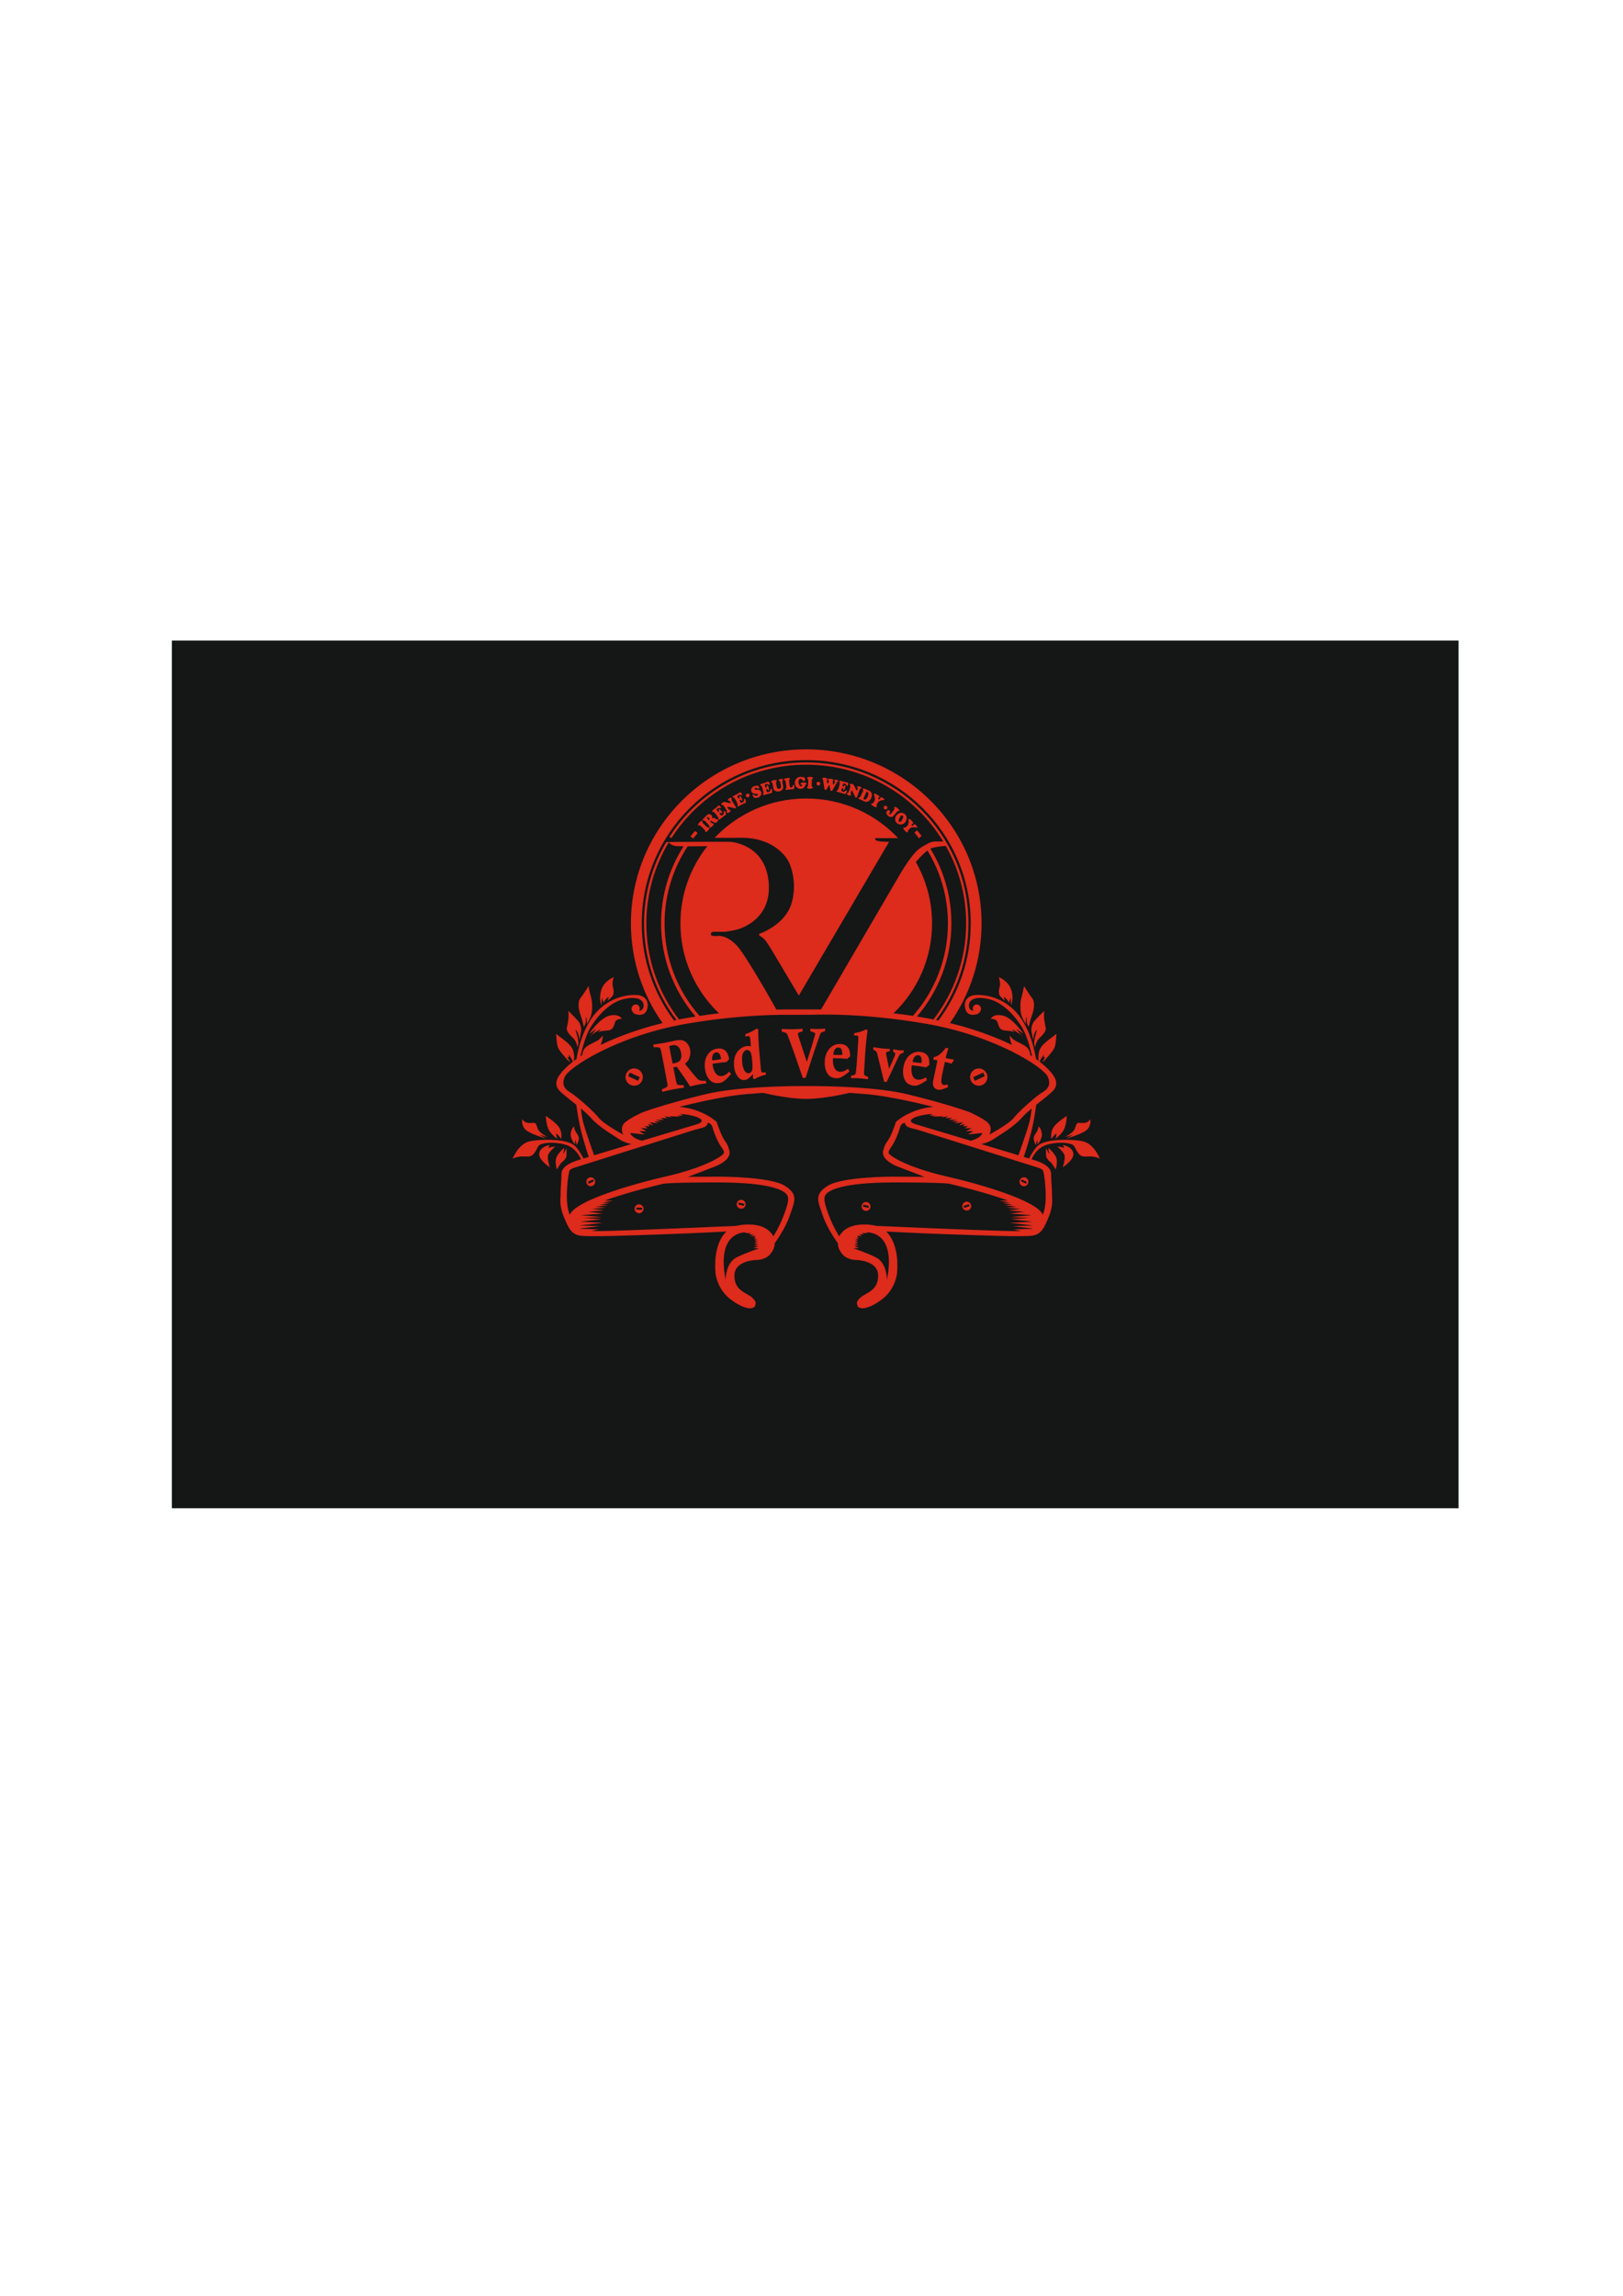 <?xml version="1.0" encoding="UTF-8" standalone="no"?>
<svg
   xmlns:dc="http://purl.org/dc/elements/1.1/"
   xmlns:cc="http://creativecommons.org/ns#"
   xmlns:rdf="http://www.w3.org/1999/02/22-rdf-syntax-ns#"
   xmlns:svg="http://www.w3.org/2000/svg"
   xmlns="http://www.w3.org/2000/svg"
   viewBox="0 0 595.276 841.89"
   id="svg2"
   height="841.89"
   width="595.276"
   version="1.1">
  <defs
     id="defs10" />
  <path
     id="path4"
     style="fill:#151616;fill-rule:evenodd;stroke:#151616;stroke-width:0.567;stroke-linecap:butt;stroke-linejoin:miter;stroke-dasharray:none"
     d="m 63.31,235.18 0,317.624 471.368,0 0,-317.624 -471.368,0 z" />
  <path
     id="path6"
     style="fill:#dd2b1c;fill-rule:evenodd"
     d="m 266.135,469.295 c 0,0 -0.026,-6.195 4.05,-8.207 4.077,-2.012 8.26,-3.283 8.26,-3.283 l -2.091,-0.159 1.76,-0.609 -1.562,-0.278 1.588,-0.45 -1.496,-0.278 1.363,-0.437 -1.324,-0.013 1.363,-0.609 -1.363,0.146 1.059,-0.728 -1.165,0.106 0.715,-0.702 -0.874,0.146 0.741,-0.755 -1.919,0.132 1.178,-0.569 -1.813,-0.093 0.927,-0.45 -2.422,-0.013 0.715,-0.265 c 0,0 -11.304,-1.059 -7.691,17.367 z m -57.143,-23.826 c 0,0 -1.324,-2.542 -1.059,-8.366 0.265,-5.824 0.953,-7.889 0.953,-7.889 0,0 0.555,-0.582 1.456,-0.9 0.9,-0.318 40.531,-12.76 40.531,-12.76 0,0 3.706,-1.218 4.95,-1.509 1.244,-0.291 1.774,-0.45 2.409,-0.688 0.635,-0.238 1.085,-0.715 1.191,-1.085 0.106,-0.371 0.106,-0.503 0.106,-0.503 0,0 1.324,-0.053 1.774,1.536 0.45,1.588 1.059,3.283 2.118,5.401 1.059,2.118 2.303,3.124 2.091,4.103 -0.212,0.98 -6.698,5.242 -20.729,8.471 -14.031,3.23 -33.833,9.16 -35.791,14.19 z m 7.962,5.915 c 1.388,-0.277 2.734,-0.568 2.734,-0.568 l -6.807,-0.216 c -0.063,-0.029 -0.123,-0.058 -0.18,-0.087 l 7.252,-0.888 -7.439,-0.238 8.498,-0.953 -8.074,-0.424 7.704,-0.926 -6.645,-0.45 6.83,-0.318 -7.757,-0.688 8.074,-0.609 -5.374,-0.635 5.877,-0.556 -4.58,-0.503 5.189,-0.477 -3.759,-0.318 4.5,-0.582 -3.044,-0.185 3.786,-0.582 -2.727,-0.132 3.918,-0.768 -3.12,0 c 7.869,-3 21.069,-6.089 21.069,-6.089 0,0 0.318,-0.582 20.173,-0.582 19.855,0 24.091,2.965 25.256,4.13 1.165,1.165 1.059,2.806 -0.741,7.624 -1.8,4.818 -3.918,7.995 -3.918,7.995 -3.547,-6.407 -13.713,-3.812 -13.713,-3.812 0,0 -41.563,1.853 -50.246,1.906 -1.036,0.006 -1.941,-0.018 -2.734,-0.067 z m 14.232,-35.92 5.285,0.565 c 0,0 -2.118,-1.244 -1.933,-1.244 0.185,0 2.621,0.026 2.621,0.026 l -2.144,-1.085 2.568,0 -1.165,-0.741 1.8,0 -0.529,-0.821 1.959,0.582 -1.377,-1.191 3.071,0.397 -1.377,-0.741 2.621,0.106 -2.171,-0.662 3.097,0 -1.403,-0.688 2.674,0.079 -1.138,-0.715 2.647,0.424 -0.794,-0.397 2.568,0.079 1.774,-0.079 -1.562,-0.371 2.356,0.106 -1.253,-0.56 c 0.644,0.003 1.217,0.03 1.651,0.084 1.694,0.212 5.083,0.794 6.115,1.933 1.032,1.138 -2.038,1.88 -2.038,1.88 l -19.643,5.877 c 0,0 -3.256,-0.688 -4.156,-2.462 -0.067,-0.132 -0.106,-0.258 -0.123,-0.38 z m 94.134,53.83 c 0,0 0.026,-6.195 -4.05,-8.207 -4.077,-2.012 -8.26,-3.283 -8.26,-3.283 l 2.091,-0.159 -1.76,-0.609 1.562,-0.278 -1.588,-0.45 1.496,-0.278 -1.363,-0.437 1.324,-0.013 -1.363,-0.609 1.363,0.146 -1.059,-0.728 1.165,0.106 -0.715,-0.702 0.874,0.146 -0.741,-0.755 1.919,0.132 -1.178,-0.569 1.813,-0.093 -0.927,-0.45 2.422,-0.013 -0.715,-0.265 c 0,0 11.304,-1.059 7.691,17.367 z m 57.143,-23.826 c 0,0 1.324,-2.542 1.059,-8.366 -0.265,-5.824 -0.953,-7.889 -0.953,-7.889 0,0 -0.555,-0.582 -1.456,-0.9 -0.9,-0.318 -40.531,-12.76 -40.531,-12.76 0,0 -3.706,-1.218 -4.95,-1.509 -1.244,-0.291 -1.774,-0.45 -2.409,-0.688 -0.635,-0.238 -1.085,-0.715 -1.191,-1.085 -0.106,-0.371 -0.106,-0.503 -0.106,-0.503 0,0 -1.324,-0.053 -1.774,1.536 -0.45,1.588 -1.059,3.283 -2.118,5.401 -1.059,2.118 -2.303,3.124 -2.091,4.103 0.212,0.98 6.698,5.242 20.729,8.471 14.031,3.23 33.833,9.16 35.791,14.19 z m -7.962,5.915 c -1.388,-0.277 -2.734,-0.568 -2.734,-0.568 l 6.807,-0.216 c 0.062,-0.029 0.123,-0.058 0.18,-0.087 l -7.252,-0.888 7.439,-0.238 -8.498,-0.953 8.074,-0.424 -7.704,-0.926 6.645,-0.45 -6.83,-0.318 7.757,-0.688 -8.074,-0.609 5.374,-0.635 -5.877,-0.556 4.58,-0.503 -5.189,-0.477 3.759,-0.318 -4.5,-0.582 3.044,-0.185 -3.786,-0.582 2.727,-0.132 -3.918,-0.768 3.12,0 c -7.869,-3 -21.069,-6.089 -21.069,-6.089 0,0 -0.318,-0.582 -20.173,-0.582 -19.855,0 -24.091,2.965 -25.256,4.13 -1.165,1.165 -1.059,2.806 0.741,7.624 1.8,4.818 3.918,7.995 3.918,7.995 3.547,-6.407 13.713,-3.812 13.713,-3.812 0,0 41.563,1.853 50.246,1.906 1.036,0.006 1.941,-0.018 2.734,-0.067 z m -14.232,-35.92 -5.285,0.565 c 0,0 2.118,-1.244 1.933,-1.244 -0.185,0 -2.621,0.026 -2.621,0.026 l 2.144,-1.085 -2.568,0 1.165,-0.741 -1.8,0 0.529,-0.821 -1.959,0.582 1.377,-1.191 -3.071,0.397 1.377,-0.741 -2.621,0.106 2.171,-0.662 -3.097,0 1.403,-0.688 -2.674,0.079 1.138,-0.715 -2.647,0.424 0.794,-0.397 -2.568,0.079 -1.774,-0.079 1.562,-0.371 -2.356,0.106 1.253,-0.56 c -0.644,0.003 -1.217,0.03 -1.651,0.084 -1.694,0.212 -5.083,0.794 -6.115,1.933 -1.032,1.138 2.038,1.88 2.038,1.88 l 19.643,5.877 c 0,0 3.256,-0.688 4.156,-2.462 0.067,-0.132 0.106,-0.258 0.123,-0.38 z m -63.514,-43.327 c 0.969,0.065 17.711,-1.059 42.913,3.283 25.203,4.342 43.257,15.99 44.687,19.537 1.429,3.547 -0.794,4.871 -2.594,5.983 -1.8,1.112 -8.048,6.565 -9.848,8.895 -1.8,2.33 -9.054,6.248 -9.054,6.248 0,0 1.191,-2.091 -0.106,-3.892 -1.297,-1.8 -7.095,-4.342 -7.095,-4.342 0,0 -7.571,-2.859 -22.82,-6.565 -10.987,-2.67 -28.293,-3.032 -37.111,-3.025 -8.817,-0.006 -26.124,0.355 -37.111,3.025 -15.249,3.706 -22.82,6.565 -22.82,6.565 0,0 -5.798,2.541 -7.095,4.342 -1.297,1.8 -0.106,3.892 -0.106,3.892 0,0 -7.254,-3.918 -9.054,-6.248 -1.8,-2.33 -8.048,-7.783 -9.848,-8.895 -1.8,-1.112 -4.024,-2.435 -2.594,-5.983 1.43,-3.547 19.484,-15.196 44.687,-19.537 14.416,-2.483 26.387,-3.148 33.996,-3.261 l 4.958,-7e-4 c 1.963,0.032 5.045,-0.086 6.014,-0.021 z m 76.788,51.512 c -5.927,-1.798 -13.649,-4.124 -13.649,-4.124 0,0 2.33,-0.318 4.765,-1.959 2.436,-1.641 7.201,-4.342 10.166,-7.73 0.887,-1.014 2.167,-2.16 3.567,-3.325 -0.152,1.458 -0.442,3.598 -0.965,5.505 -0.766,2.794 -3.182,9.654 -3.884,11.634 z m 16.3,-3.771 c 0,0 3.336,0.476 3.812,2.965 0.476,2.488 -3.892,5.215 -3.892,5.215 0,0 1.271,-3.442 0.503,-4.845 -0.768,-1.403 -2.462,-2.727 -2.462,-2.727 0,0 1.085,0.026 1.747,0.238 0.662,0.212 0.662,0.212 0.662,0.212 0,0 0,-0.662 -0.371,-1.059 z m -5.281,1.098 c 0,0 2.661,2.184 2.978,4.037 0.318,1.853 -0.344,3.865 -0.344,3.865 0,0 -1.271,-2.277 -1.906,-2.727 -0.635,-0.45 -1.403,-1.35 -1.562,-2.012 -0.159,-0.662 -0.026,-3.15 -0.026,-3.15 0,0 0.357,0.821 0.675,1.416 0.318,0.596 0.569,0.715 0.569,0.715 0,0 -0.503,-1.337 -0.384,-2.144 z m 15.302,-10.55 c 0,0 0.503,1.8 -0.874,3.547 -1.377,1.747 -7.81,3.547 -7.81,3.547 l 2.33,-1.35 -2.912,0.821 c 0,0 2.647,-1.403 3.362,-2.594 0.715,-1.191 0.609,-2.621 1.641,-2.647 1.032,-0.026 3.124,0.582 4.262,-1.324 z m -8.604,-1.191 c 0,0 -0.079,3.706 -1.377,5.559 -1.297,1.853 -2.78,2.78 -2.78,2.78 0,0 0.238,-0.662 0.318,-1.271 0.079,-0.609 0.079,-0.715 0.079,-0.715 0,0 -0.874,0.715 -1.297,1.271 -0.424,0.556 -0.583,0.821 -0.583,0.821 0,0 -0.556,-2.621 0.98,-4.58 1.535,-1.959 4.659,-3.865 4.659,-3.865 z m -10.377,3.786 c 0,0 0.053,0.794 -0.556,1.906 -0.609,1.112 -1.35,1.668 -1.165,2.885 0.185,1.218 0.847,2.118 0.847,2.118 0,0 0.08,-0.9 0.265,-1.43 0.185,-0.529 0.185,-0.529 0.185,-0.529 l 0.132,1.694 c 0,0 1.747,-2.039 1.536,-3.945 -0.212,-1.906 -1.244,-2.7 -1.244,-2.7 z m -10.113,-44.29 c 0,0 1.191,-2.065 0.185,-5.559 -1.006,-3.494 -4.633,-4.845 -4.633,-4.845 0,0 0.741,2.065 0.344,3.468 -0.397,1.403 -0.424,2.7 0.132,3.442 0.556,0.741 1.853,1.774 1.853,1.774 0,0 -0.397,-0.927 -0.397,-1.191 0,-0.265 0,-0.318 0,-0.318 0,0 1.297,1.138 1.482,1.641 0.185,0.503 0.185,0.635 0.185,0.635 0,0 0.582,-1.165 0.635,-1.615 0.053,-0.45 0.053,-0.503 0.053,-0.503 0,0 0.331,2.689 0.159,3.071 z m 6.565,7.757 c 0,0 0.476,-2.383 1.191,-4.289 0.715,-1.906 1.165,-4.712 0.053,-6.142 -1.112,-1.429 -2.992,-4.447 -2.992,-4.447 0,0 -0.397,2.224 -0.953,4.209 -0.556,1.986 -0.556,5.348 0.265,7.201 0.821,1.853 1.35,2.462 1.35,2.462 0,0 -0.08,-1.589 0.132,-2.171 0.212,-0.582 0.212,-0.582 0.212,-0.582 0,0 -0.344,2.753 0.741,3.759 z m 5.692,-5.798 c 0,0 -3.786,3.574 -4.183,4.527 -0.397,0.953 -0.715,1.88 -0.529,2.965 0.185,1.085 0.609,3.097 0.609,3.097 0,0 0.265,-2.065 0.688,-2.727 0.424,-0.662 0.794,-1.006 0.794,-1.006 0,0 -0.9,2.833 -1.059,4.13 -0.159,1.297 0.291,2.383 0.291,2.383 0,0 0.212,-1.377 0.953,-2.595 0.741,-1.218 3.442,-2.806 2.912,-4.845 -0.529,-2.038 -0.741,-4.156 -0.476,-5.93 z m -7.624,8.471 c 0,0 -3.945,-5.904 -7.545,-6.724 -3.6,-0.821 -4.474,1.191 -4.474,1.191 0,0 1.959,-0.132 2.436,1.165 0.476,1.297 0.609,2.912 2.727,3.097 2.118,0.185 2.991,0.291 3.389,0.609 0.397,0.318 -0.821,-1.138 -0.821,-1.138 0,0 2.806,1.615 3.415,2.277 0.609,0.662 0.741,0.794 0.741,0.794 l -2.621,-3.177 c 0,0 1.721,1.112 2.753,1.906 z m -162.351,27.338 c 1.405,1.169 2.691,2.32 3.581,3.337 2.965,3.389 7.73,6.089 10.166,7.73 2.436,1.641 4.765,1.959 4.765,1.959 0,0 -7.732,2.329 -13.66,4.127 -0.7,-1.975 -3.118,-8.841 -3.885,-11.637 -0.524,-1.912 -0.815,-4.058 -0.967,-5.516 z m -11.45,13.379 c 0,0 -3.336,0.476 -3.812,2.965 -0.476,2.488 3.892,5.215 3.892,5.215 0,0 -1.271,-3.442 -0.503,-4.845 0.768,-1.403 2.462,-2.727 2.462,-2.727 0,0 -1.085,0.026 -1.747,0.238 -0.662,0.212 -0.662,0.212 -0.662,0.212 0,0 0,-0.662 0.371,-1.059 z m 5.282,1.098 c 0,0 -2.661,2.184 -2.978,4.037 -0.318,1.853 0.344,3.865 0.344,3.865 0,0 1.271,-2.277 1.906,-2.727 0.635,-0.45 1.403,-1.35 1.562,-2.012 0.159,-0.662 0.026,-3.15 0.026,-3.15 0,0 -0.357,0.821 -0.675,1.416 -0.318,0.596 -0.569,0.715 -0.569,0.715 0,0 0.503,-1.337 0.384,-2.144 z m -15.302,-10.55 c 0,0 -0.503,1.8 0.874,3.547 1.377,1.747 7.81,3.547 7.81,3.547 l -2.33,-1.35 2.912,0.821 c 0,0 -2.647,-1.403 -3.362,-2.594 -0.715,-1.191 -0.609,-2.621 -1.641,-2.647 -1.032,-0.026 -3.124,0.582 -4.262,-1.324 z m 8.604,-1.191 c 0,0 0.08,3.706 1.377,5.559 1.297,1.853 2.78,2.78 2.78,2.78 0,0 -0.238,-0.662 -0.318,-1.271 -0.079,-0.609 -0.079,-0.715 -0.079,-0.715 0,0 0.874,0.715 1.297,1.271 0.424,0.556 0.582,0.821 0.582,0.821 0,0 0.556,-2.621 -0.98,-4.58 -1.535,-1.959 -4.659,-3.865 -4.659,-3.865 z m 10.378,3.786 c 0,0 -0.053,0.794 0.556,1.906 0.609,1.112 1.35,1.668 1.165,2.885 -0.185,1.218 -0.847,2.118 -0.847,2.118 0,0 -0.08,-0.9 -0.265,-1.43 -0.185,-0.529 -0.185,-0.529 -0.185,-0.529 l -0.132,1.694 c 0,0 -1.747,-2.039 -1.536,-3.945 0.212,-1.906 1.244,-2.7 1.244,-2.7 z m 10.113,-44.29 c 0,0 -1.191,-2.065 -0.185,-5.559 1.006,-3.494 4.633,-4.845 4.633,-4.845 0,0 -0.741,2.065 -0.344,3.468 0.397,1.403 0.424,2.7 -0.132,3.442 -0.556,0.741 -1.853,1.774 -1.853,1.774 0,0 0.397,-0.927 0.397,-1.191 0,-0.265 0,-0.318 0,-0.318 0,0 -1.297,1.138 -1.482,1.641 -0.185,0.503 -0.185,0.635 -0.185,0.635 0,0 -0.582,-1.165 -0.635,-1.615 -0.053,-0.45 -0.053,-0.503 -0.053,-0.503 0,0 -0.331,2.689 -0.159,3.071 z m -6.565,7.757 c 0,0 -0.476,-2.383 -1.191,-4.289 -0.715,-1.906 -1.165,-4.712 -0.053,-6.142 1.112,-1.429 2.991,-4.447 2.991,-4.447 0,0 0.397,2.224 0.953,4.209 0.556,1.986 0.556,5.348 -0.265,7.201 -0.821,1.853 -1.35,2.462 -1.35,2.462 0,0 0.079,-1.589 -0.132,-2.171 -0.212,-0.582 -0.212,-0.582 -0.212,-0.582 0,0 0.344,2.753 -0.741,3.759 z m -5.692,-5.798 c 0,0 3.786,3.574 4.183,4.527 0.397,0.953 0.715,1.88 0.529,2.965 -0.185,1.085 -0.609,3.097 -0.609,3.097 0,0 -0.265,-2.065 -0.688,-2.727 -0.424,-0.662 -0.794,-1.006 -0.794,-1.006 0,0 0.9,2.833 1.059,4.13 0.159,1.297 -0.291,2.383 -0.291,2.383 0,0 -0.212,-1.377 -0.953,-2.595 -0.741,-1.218 -3.442,-2.806 -2.912,-4.845 0.529,-2.038 0.741,-4.156 0.476,-5.93 z m 7.624,8.471 c 0,0 3.945,-5.904 7.545,-6.724 3.6,-0.821 4.474,1.191 4.474,1.191 0,0 -1.959,-0.132 -2.436,1.165 -0.476,1.297 -0.609,2.912 -2.727,3.097 -2.118,0.185 -2.991,0.291 -3.389,0.609 -0.397,0.318 0.821,-1.138 0.821,-1.138 0,0 -2.806,1.615 -3.415,2.277 -0.609,0.662 -0.741,0.794 -0.741,0.794 l 2.621,-3.177 c 0,0 -1.721,1.112 -2.753,1.906 z M 329.431,307.351 c -8.422,-8.943 -20.413,-14.534 -33.721,-14.534 -13.255,0 -25.203,5.547 -33.62,14.428 l 8.074,0 c 14.878,-0.741 19.167,8.895 19.167,8.895 0,0 3.389,6.565 1.059,14.878 -2.33,8.313 -11.966,11.437 -11.966,11.437 l 0,0.503 c 0,0 1.085,0.688 1.827,1.377 0.741,0.688 2.621,3.759 2.621,3.759 l 10.113,16.996 33.118,-56.388 c 0,0 -3.044,0.026 -4.262,-0.344 -1.218,-0.371 -0.768,-1.006 -0.768,-1.006 l 8.359,0 z m 5.417,65.177 c -2.42,-0.365 -4.807,-0.676 -7.131,-0.939 8.715,-8.329 14.138,-20.027 14.138,-32.982 0,-8.176 -2.162,-15.85 -5.946,-22.494 0.933,-1.082 2.713,-3.052 4.263,-4.217 4.763,7.791 7.506,16.933 7.506,26.711 0,12.989 -4.843,24.854 -12.831,33.921 z m 7.531,1.309 c -2.026,-0.401 -4.049,-0.759 -6.053,-1.079 7.872,-9.21 12.623,-21.129 12.623,-34.151 0,-10.029 -2.816,-19.405 -7.706,-27.392 0.129,-0.063 0.253,-0.116 0.372,-0.157 1.849,-0.631 4.429,-0.797 5.292,-0.836 4.738,8.397 7.443,18.077 7.443,28.385 0,13.243 -4.462,25.451 -11.971,35.23 z m -99.373,1.335 c -2.611,0.636 -5.202,1.351 -7.739,2.156 -6.106,1.937 -11.024,3.931 -14.979,5.851 0.104,-0.249 0.216,-0.537 0.332,-0.867 0.529,-1.509 0.476,-2.568 0.476,-2.568 0,0 -0.318,0.556 -1.377,1.429 -1.059,0.874 -1.853,0.927 -4.13,2.303 -1.678,1.015 -1.99,2.648 -2.038,3.437 -0.222,0.142 -0.44,0.283 -0.651,0.423 0.365,-1.651 1.667,-7.142 3.497,-10.265 2.171,-3.706 6.671,-9.266 12.178,-10.642 5.506,-1.377 7.492,0.423 7.492,2.303 0,1.88 -1.615,1.959 -1.615,1.959 0,0 0.185,-0.318 0.185,-0.9 0,-0.582 -0.397,-1.297 -1.191,-1.429 -0.794,-0.132 -1.694,0.397 -1.827,1.482 -0.132,1.085 1.165,1.959 1.165,1.959 0,0 4.103,1.694 4.712,-2.383 0.609,-4.077 -3.283,-4.474 -3.283,-4.474 0,0 -7.704,-1.191 -14.534,5.268 -6.03,5.703 -7.871,15.819 -8.22,18.112 -0.352,0.252 -0.687,0.499 -1.005,0.742 0.153,-0.714 0.274,-2.007 -0.213,-3.738 -0.768,-2.727 -5.215,-5.083 -6.274,-6.248 0,0 0.106,3.124 0.556,4.686 0.45,1.562 2.991,4.13 3.362,4.633 0.371,0.503 1.324,1.112 1.324,1.112 0,0 -0.821,-1.218 -1.032,-1.668 -0.212,-0.45 0.556,-0.053 0.556,-0.053 l -0.159,-1.032 c 0,0 0.397,0.476 0.821,1.112 0.273,0.41 0.558,1.052 0.725,1.455 -4.39,3.419 -5.457,5.791 -5.457,5.791 0,0 -1.43,2.224 0.106,4.342 0.896,1.236 3.774,3.408 6.605,5.676 0.294,2.219 0.98,6.83 2.059,10.798 1.087,3.997 2.059,6.998 2.501,8.316 -0.707,0.215 -1.363,0.415 -1.948,0.594 -0.337,-0.726 -1.297,-2.636 -2.804,-4.33 -1.906,-2.144 -6.989,-2.383 -6.989,-2.383 0,0 -5.692,-0.529 -9.928,0.397 -4.236,0.927 -6.301,6.539 -6.301,6.539 0,0 0.079,-0.371 1.668,-0.741 1.588,-0.371 1.588,-0.212 4.077,-0.212 2.489,0 3.15,-3.362 4.051,-4.13 0.9,-0.768 4.659,-1.509 9.292,-0.318 3.864,0.994 5.573,4.363 6.034,5.453 -0.889,0.273 -1.513,0.468 -1.752,0.547 -1.588,0.529 -5.401,2.065 -5.401,4.765 0,2.7 -0.371,5.877 -0.318,7.254 0.053,1.377 -0.635,4.13 1.112,8.366 1.747,4.236 2.753,6.46 5.877,7.042 3.124,0.582 19.961,-0.106 31.08,-0.477 11.119,-0.371 22.767,-1.006 22.767,-1.006 0,0 -4.977,3.812 -4.024,15.248 0,0 0.477,5.867 5.612,9.689 5.136,3.822 7.518,3.177 7.518,3.177 0,0 1.324,-0.212 1.377,-0.847 0.053,-0.635 0.953,-1.218 -1.112,-3.071 -2.065,-1.853 -6.46,-2.383 -6.46,-8.048 0,-5.665 8.154,-5.718 8.154,-5.718 0,0 3.124,0.053 4.977,-2.118 1.853,-2.171 1.641,-4.024 1.641,-4.024 0,0 3.865,-5.136 5.559,-10.219 1.694,-5.083 3.389,-7.624 -1.959,-10.907 -5.348,-3.283 -23.508,-3.283 -23.508,-3.283 l -11.887,0.079 10.139,-3.892 c 0,0 5.983,-2.224 5.03,-5.771 -0.953,-3.547 -1.641,-2.806 -3.071,-6.248 -1.429,-3.442 -1.535,-4.183 -1.535,-4.183 0,0 -2.012,-2.012 -6.115,-3.733 -4.103,-1.721 -7.704,-1.827 -7.704,-1.827 0,0 15.46,-4.024 25.096,-4.712 0,0 2.912,-0.212 4.103,-0.318 1.191,-0.106 1.641,-0.106 1.641,-0.106 0,0 8.816,2.144 15.434,2.197 0.124,10e-4 0.246,3e-4 0.365,-0.001 0.12,0.001 0.241,0.002 0.365,0.001 6.618,-0.053 15.434,-2.197 15.434,-2.197 0,0 0.45,0 1.641,0.106 1.191,0.106 4.103,0.318 4.103,0.318 9.636,0.688 25.096,4.712 25.096,4.712 0,0 -3.6,0.106 -7.704,1.827 -4.103,1.721 -6.115,3.733 -6.115,3.733 0,0 -0.106,0.741 -1.535,4.183 -1.429,3.441 -2.118,2.7 -3.071,6.248 -0.953,3.547 5.03,5.771 5.03,5.771 l 10.139,3.892 -11.887,-0.079 c 0,0 -18.161,0 -23.508,3.283 -5.348,3.283 -3.653,5.824 -1.959,10.907 1.694,5.083 5.559,10.219 5.559,10.219 0,0 -0.212,1.853 1.641,4.024 1.853,2.171 4.977,2.118 4.977,2.118 0,0 8.154,0.053 8.154,5.718 0,5.665 -4.395,6.195 -6.46,8.048 -2.065,1.853 -1.165,2.436 -1.112,3.071 0.053,0.635 1.377,0.847 1.377,0.847 0,0 2.383,0.645 7.518,-3.177 5.136,-3.822 5.612,-9.689 5.612,-9.689 0.953,-11.437 -4.024,-15.248 -4.024,-15.248 0,0 11.648,0.635 22.767,1.006 11.119,0.371 27.956,1.059 31.08,0.477 3.124,-0.582 4.13,-2.806 5.877,-7.042 1.747,-4.236 1.059,-6.989 1.112,-8.366 0.053,-1.377 -0.318,-4.553 -0.318,-7.254 0,-2.7 -3.812,-4.236 -5.401,-4.765 -0.24,-0.08 -0.869,-0.276 -1.763,-0.551 0.463,-1.094 2.172,-4.457 6.033,-5.45 4.633,-1.191 8.392,-0.45 9.292,0.318 0.9,0.768 1.562,4.13 4.05,4.13 2.489,0 2.489,-0.159 4.077,0.212 1.588,0.371 1.668,0.741 1.668,0.741 0,0 -2.065,-5.612 -6.301,-6.539 -4.236,-0.927 -9.928,-0.397 -9.928,-0.397 0,0 -5.083,0.238 -6.989,2.383 -1.504,1.692 -2.464,3.598 -2.802,4.327 -0.585,-0.179 -1.242,-0.379 -1.948,-0.594 0.443,-1.32 1.415,-4.319 2.5,-8.313 1.077,-3.961 1.762,-8.565 2.057,-10.787 2.836,-2.272 5.721,-4.45 6.619,-5.688 1.536,-2.118 0.106,-4.342 0.106,-4.342 0,0 -1.069,-2.375 -5.467,-5.798 0.168,-0.404 0.45,-1.04 0.722,-1.448 0.424,-0.635 0.821,-1.112 0.821,-1.112 l -0.159,1.032 c 0,0 0.768,-0.397 0.556,0.053 -0.212,0.45 -1.032,1.668 -1.032,1.668 0,0 0.953,-0.609 1.324,-1.112 0.371,-0.503 2.912,-3.071 3.362,-4.633 0.45,-1.562 0.556,-4.686 0.556,-4.686 -1.059,1.165 -5.506,3.521 -6.274,6.248 -0.485,1.722 -0.368,3.01 -0.216,3.727 -0.318,-0.242 -0.652,-0.489 -1.004,-0.74 -0.352,-2.312 -2.197,-12.408 -8.218,-18.102 -6.83,-6.46 -14.534,-5.268 -14.534,-5.268 0,0 -3.892,0.397 -3.283,4.474 0.609,4.077 4.712,2.383 4.712,2.383 0,0 1.297,-0.874 1.165,-1.959 -0.132,-1.085 -1.032,-1.615 -1.827,-1.482 -0.794,0.132 -1.191,0.847 -1.191,1.429 0,0.582 0.185,0.9 0.185,0.9 0,0 -1.615,-0.079 -1.615,-1.959 0,-1.88 1.986,-3.68 7.492,-2.303 5.506,1.377 10.007,6.936 12.178,10.642 1.826,3.118 3.127,8.594 3.495,10.256 -0.211,-0.14 -0.428,-0.28 -0.65,-0.422 -0.05,-0.792 -0.365,-2.417 -2.037,-3.429 -2.277,-1.377 -3.071,-1.429 -4.13,-2.303 -1.059,-0.874 -1.377,-1.429 -1.377,-1.429 0,0 -0.053,1.059 0.476,2.568 0.115,0.327 0.226,0.612 0.329,0.86 -3.952,-1.918 -8.865,-3.909 -14.963,-5.844 -2.547,-0.808 -5.149,-1.525 -7.771,-2.163 7.308,-10.354 11.599,-22.958 11.599,-36.558 0,-35.242 -28.791,-63.811 -64.306,-63.811 -35.515,0 -64.306,28.569 -64.306,63.811 0,13.603 4.293,26.21 11.603,36.566 z m 5.117,-1.144 c -0.306,0.063 -0.612,0.126 -0.917,0.191 -7.434,-9.953 -11.831,-22.273 -11.831,-35.612 0,-33.065 27.013,-59.87 60.334,-59.87 33.322,0 60.334,26.805 60.334,59.87 0,13.337 -4.398,25.654 -11.829,35.605 -0.303,-0.064 -0.607,-0.127 -0.91,-0.189 7.468,-9.866 11.893,-22.128 11.893,-35.416 0,-32.601 -26.633,-59.029 -59.487,-59.029 -21.116,0 -39.661,10.918 -50.218,27.375 l 0.786,0.345 c 10.418,-16.163 28.662,-26.879 49.431,-26.879 21.32,0 39.982,11.291 50.246,28.176 l -0.003,10e-5 0.005,0.002 2e-4,5e-4 -0.23,0 c -0.191,0.001 -0.417,0.002 -0.682,0 l -0.003,0 -4e-4,0 -10e-4,0 -0.002,0 -0.003,-10e-5 -0.003,0 -0.004,-1e-4 c -0.396,-0.003 -0.877,-0.01 -1.461,-0.023 l -0.46,-0.008 -0.148,-5e-4 c -0.745,0.012 -1.542,0.232 -2.511,0.694 l -2.019,1.14 c -0.355,0.224 -0.731,0.47 -1.131,0.739 -0.812,0.546 -1.751,1.558 -2.669,2.708 l -0.03,0.107 -0.025,-0.038 c -2.133,2.688 -4.133,6.091 -4.133,6.091 l -29.292,50.163 -0.378,0.003 0,-10e-5 -11.35,-0.006 c -0.155,-3e-4 -0.312,-5e-4 -0.474,-3e-4 l -0.061,0 -7e-4,2e-4 c -1.195,0.001 -2.581,0.014 -4.126,0.045 -1.507,-2.695 -11.103,-19.758 -14.465,-23.413 -3.653,-3.971 -6.856,-3.6 -6.856,-3.6 0,0 -2.727,0.371 -2.727,-0.609 0,-0.98 1.218,-0.9 1.218,-0.9 0,0 2.303,0 3.6,0 1.297,0 4.209,-0.662 4.209,-0.662 0,0 13.369,-2.674 12.204,-17.287 -1.165,-14.613 -14.402,-15.058 -14.402,-15.058 l -8.167,0 -6.016,0.031 0,-1e-4 -1.553,0.008 0,0 -3.78,0.02 -3.675,0.069 c -5.165,8.747 -8.129,18.928 -8.129,29.799 0,13.292 4.43,25.555 11.902,35.422 z m 6.973,-1.266 c -2.004,0.32 -4.027,0.679 -6.053,1.08 -7.512,-9.78 -11.975,-21.99 -11.975,-35.236 0,-10.847 2.994,-20.998 8.203,-29.691 0.304,0.354 1.179,1.183 2.813,1.348 0.5,0.051 1.461,0.077 2.634,0.088 -5.223,8.171 -8.249,17.862 -8.249,28.255 0,13.024 4.752,24.946 12.627,34.156 z m 8.611,-1.17 c -2.326,0.264 -4.713,0.574 -7.135,0.941 -7.989,-9.068 -12.832,-20.935 -12.832,-33.926 0,-10.43 3.123,-20.134 8.488,-28.249 2.639,-4e-4 5.734,-0.05 7.223,-0.077 -6.192,7.793 -9.888,17.631 -9.888,28.326 0,12.957 5.425,24.656 14.143,32.986 z m -9.414,-64.14 c 0.52,-0.679 1.057,-1.345 1.61,-1.998 l -1.044,-0.724 c -0.559,0.664 -1.103,1.341 -1.63,2.031 l 1.064,0.69 z m 83.725,-0.912 c -0.536,-0.696 -1.089,-1.378 -1.659,-2.046 l -0.961,0.825 c 0.579,0.679 1.141,1.373 1.685,2.082 l 0.935,-0.862 z M 233.939,392.088 c 1.591,0.739 2.283,2.628 1.544,4.219 -0.739,1.591 -2.628,2.283 -4.219,1.544 -1.591,-0.739 -2.283,-2.628 -1.544,-4.219 0.739,-1.591 2.628,-2.283 4.219,-1.544 z m -2.937,1.234 3.65,1.694 -0.613,1.321 -3.65,-1.694 0.613,-1.321 z m -15.013,38.558 c -0.818,0.38 -1.174,1.351 -0.794,2.17 0.38,0.818 1.351,1.174 2.17,0.794 0.818,-0.38 1.174,-1.351 0.794,-2.17 -0.38,-0.818 -1.351,-1.174 -2.17,-0.794 z m 1.51,0.635 -1.877,0.871 0.315,0.679 1.877,-0.871 -0.315,-0.679 z m 16.913,9.119 c -0.902,-0.014 -1.645,0.706 -1.659,1.608 -0.014,0.902 0.706,1.645 1.608,1.659 0.902,0.014 1.645,-0.706 1.659,-1.608 0.014,-0.902 -0.706,-1.645 -1.608,-1.659 z m 1.083,1.229 -2.069,-0.033 -0.012,0.749 2.069,0.032 0.012,-0.749 z m 36.704,-2.848 c -0.879,-0.201 -1.755,0.349 -1.956,1.228 -0.201,0.879 0.349,1.755 1.228,1.956 0.879,0.201 1.755,-0.349 1.956,-1.228 0.201,-0.879 -0.349,-1.755 -1.228,-1.956 z m 0.805,1.427 -2.017,-0.461 -0.167,0.73 2.017,0.461 0.167,-0.73 z m 84.654,-49.353 c -1.591,0.739 -2.283,2.628 -1.544,4.219 0.739,1.591 2.628,2.283 4.219,1.544 1.591,-0.739 2.282,-2.628 1.544,-4.219 -0.739,-1.591 -2.628,-2.283 -4.219,-1.544 z m 2.937,1.234 -3.65,1.694 0.613,1.321 3.65,-1.694 -0.613,-1.321 z m 15.648,38.558 c 0.818,0.38 1.174,1.351 0.794,2.17 -0.38,0.818 -1.351,1.174 -2.17,0.794 -0.818,-0.38 -1.174,-1.351 -0.794,-2.17 0.38,-0.818 1.351,-1.174 2.17,-0.794 z m -1.51,0.635 1.877,0.871 -0.315,0.679 -1.877,-0.871 0.315,-0.679 z m -56.721,8.297 c 0.88,0.197 1.434,1.071 1.237,1.951 -0.197,0.88 -1.071,1.434 -1.951,1.237 -0.88,-0.197 -1.434,-1.071 -1.237,-1.951 0.197,-0.88 1.071,-1.434 1.951,-1.237 z m -1.341,0.941 2.019,0.452 -0.164,0.731 -2.019,-0.452 0.164,-0.731 z m 37.419,-1.024 c 0.86,-0.273 1.778,0.204 2.051,1.064 0.273,0.86 -0.204,1.778 -1.064,2.051 -0.86,0.273 -1.778,-0.204 -2.051,-1.064 -0.273,-0.86 0.204,-1.778 1.064,-2.051 z m -0.685,1.488 1.972,-0.625 0.226,0.714 -1.972,0.625 -0.226,-0.714 z M 256.623,301.478 c 0.143,-0.149 0.293,-0.275 0.45,-0.378 0.211,-0.139 0.381,-0.146 0.512,-0.02 0.043,0.042 0.067,0.081 0.072,0.119 0.005,0.038 -0.007,0.113 -0.034,0.226 -0.024,0.093 0.013,0.204 0.112,0.335 0.098,0.13 0.315,0.356 0.65,0.678 0.568,0.545 0.931,0.87 1.09,0.975 0.052,0.032 0.099,0.05 0.14,0.053 0.041,0.003 0.098,-0.006 0.17,-0.027 0.127,-0.044 0.233,-0.025 0.318,0.057 0.119,0.114 0.124,0.272 0.016,0.474 -0.118,0.218 -0.296,0.452 -0.536,0.702 -0.409,0.426 -0.706,0.55 -0.89,0.373 -0.067,-0.064 -0.089,-0.166 -0.067,-0.305 0.018,-0.107 -0.008,-0.203 -0.073,-0.289 -0.146,-0.188 -0.493,-0.545 -1.043,-1.073 -0.38,-0.365 -0.641,-0.582 -0.78,-0.651 -0.079,-0.04 -0.175,-0.049 -0.292,-0.027 -0.091,0.016 -0.159,0.02 -0.204,0.011 -0.044,-0.007 -0.087,-0.031 -0.128,-0.07 -0.064,-0.061 -0.089,-0.138 -0.075,-0.228 0.014,-0.091 0.072,-0.219 0.174,-0.384 0.119,-0.199 0.259,-0.383 0.419,-0.55 z m 3.947,-0.364 c -0.05,0.047 -0.065,0.095 -0.046,0.143 0.019,0.047 0.087,0.134 0.206,0.259 0.18,0.19 0.332,0.328 0.453,0.414 0.035,0.024 0.068,0.038 0.096,0.042 0.029,0.004 0.073,4e-4 0.133,-0.011 0.126,-0.025 0.227,0.003 0.303,0.084 0.094,0.099 0.105,0.22 0.035,0.365 -0.07,0.145 -0.237,0.342 -0.498,0.591 -0.486,0.461 -0.829,0.587 -1.028,0.377 -0.033,-0.035 -0.054,-0.071 -0.06,-0.106 -0.006,-0.036 -0.002,-0.097 0.013,-0.185 0.017,-0.098 0.007,-0.187 -0.029,-0.265 -0.035,-0.078 -0.118,-0.193 -0.248,-0.346 -0.093,-0.112 -0.451,-0.495 -1.072,-1.151 -0.197,-0.207 -0.34,-0.34 -0.43,-0.398 -0.089,-0.056 -0.18,-0.074 -0.273,-0.051 -0.088,0.024 -0.154,0.031 -0.198,0.024 -0.044,-0.007 -0.087,-0.032 -0.127,-0.074 -0.052,-0.055 -0.079,-0.121 -0.08,-0.198 -0.002,-0.076 0.021,-0.157 0.07,-0.24 0.041,-0.07 0.111,-0.151 0.209,-0.245 0.044,-0.042 0.159,-0.137 0.347,-0.287 0.035,-0.028 0.089,-0.076 0.16,-0.143 0.118,-0.112 0.267,-0.271 0.448,-0.475 0.115,-0.129 0.197,-0.218 0.247,-0.265 0.281,-0.267 0.587,-0.41 0.917,-0.431 0.298,-0.018 0.563,0.096 0.797,0.343 0.13,0.137 0.22,0.29 0.269,0.457 0.05,0.168 0.051,0.328 0.004,0.481 -0.02,0.064 -0.014,0.112 0.017,0.145 0.041,0.044 0.107,0.048 0.197,0.014 0.192,-0.074 0.374,-0.083 0.548,-0.03 0.173,0.054 0.387,0.187 0.639,0.398 0.105,0.088 0.183,0.136 0.233,0.144 0.05,0.008 0.129,-0.013 0.235,-0.063 0.034,-0.016 0.073,-0.017 0.117,-0.003 0.046,0.013 0.084,0.038 0.118,0.074 0.043,0.046 0.072,0.107 0.086,0.185 0.013,0.077 0.007,0.153 -0.017,0.227 -0.055,0.163 -0.178,0.335 -0.371,0.517 -0.256,0.242 -0.512,0.34 -0.769,0.29 -0.115,-0.021 -0.24,-0.068 -0.373,-0.139 -0.135,-0.072 -0.33,-0.196 -0.587,-0.372 -0.165,-0.114 -0.298,-0.177 -0.4,-0.192 -0.102,-0.013 -0.199,0.018 -0.29,0.096 z m -1.199,-1.035 0.474,0.543 c 0.004,0.005 0.01,0.011 0.019,0.02 0.051,0.053 0.092,0.083 0.123,0.088 0.03,0.005 0.067,-0.013 0.109,-0.052 0.116,-0.11 0.168,-0.223 0.156,-0.341 -0.011,-0.119 -0.088,-0.252 -0.23,-0.402 -0.274,-0.288 -0.5,-0.347 -0.681,-0.176 -0.051,0.049 -0.074,0.097 -0.07,0.143 0.005,0.046 0.038,0.105 0.1,0.177 z m 2.164,-3.047 1.101,-0.858 c 0.223,-0.174 0.382,-0.306 0.475,-0.396 0.094,-0.091 0.177,-0.19 0.249,-0.298 0.023,-0.033 0.042,-0.056 0.059,-0.069 0.075,-0.058 0.176,-0.065 0.304,-0.018 0.21,0.074 0.395,0.216 0.559,0.426 0.082,0.106 0.127,0.204 0.137,0.296 0.008,0.091 -0.023,0.164 -0.091,0.217 -0.048,0.037 -0.092,0.055 -0.136,0.054 -0.043,-10e-4 -0.118,-0.023 -0.221,-0.065 -0.148,-0.06 -0.285,-0.071 -0.41,-0.032 -0.125,0.039 -0.297,0.143 -0.517,0.315 -0.165,0.128 -0.237,0.24 -0.221,0.335 0.009,0.051 0.035,0.106 0.079,0.17 0.044,0.062 0.161,0.217 0.354,0.464 0.076,0.097 0.138,0.147 0.184,0.148 0.047,0.002 0.131,-0.045 0.252,-0.139 0.06,-0.047 0.093,-0.095 0.098,-0.144 0.004,-0.05 -0.018,-0.115 -0.068,-0.192 -0.064,-0.103 -0.103,-0.175 -0.12,-0.218 -0.017,-0.043 -0.021,-0.089 -0.013,-0.137 0.007,-0.052 0.031,-0.095 0.071,-0.126 0.059,-0.046 0.133,-0.053 0.224,-0.022 0.067,0.024 0.158,0.087 0.271,0.191 0.113,0.103 0.221,0.219 0.323,0.349 0.2,0.257 0.329,0.495 0.387,0.713 0.031,0.12 0.007,0.21 -0.071,0.271 -0.049,0.038 -0.094,0.05 -0.134,0.036 -0.041,-0.014 -0.101,-0.062 -0.181,-0.143 -0.165,-0.167 -0.33,-0.185 -0.497,-0.055 -0.064,0.05 -0.091,0.107 -0.078,0.172 0.012,0.065 0.067,0.16 0.165,0.285 0.06,0.076 0.142,0.171 0.245,0.285 0.104,0.114 0.176,0.186 0.217,0.217 0.049,0.04 0.111,0.046 0.184,0.018 0.074,-0.027 0.18,-0.095 0.319,-0.203 0.214,-0.167 0.35,-0.324 0.411,-0.471 0.06,-0.147 0.06,-0.329 2e-4,-0.547 -0.033,-0.125 -0.046,-0.217 -0.04,-0.274 0.007,-0.058 0.036,-0.107 0.087,-0.147 0.06,-0.047 0.133,-0.056 0.219,-0.027 0.086,0.029 0.163,0.088 0.232,0.177 0.076,0.097 0.149,0.237 0.22,0.417 0.07,0.181 0.117,0.353 0.141,0.517 0.01,0.081 0.011,0.138 0.005,0.174 -0.008,0.035 -0.028,0.066 -0.06,0.092 -0.028,0.02 -0.07,0.046 -0.129,0.077 -0.106,0.052 -0.238,0.135 -0.395,0.249 l -1.817,1.416 c -0.073,0.057 -0.144,0.083 -0.212,0.077 -0.068,-0.006 -0.129,-0.041 -0.181,-0.108 -0.037,-0.047 -0.055,-0.088 -0.053,-0.123 7e-4,-0.034 0.019,-0.092 0.055,-0.172 0.026,-0.054 0.038,-0.105 0.035,-0.151 -0.004,-0.048 -0.023,-0.105 -0.058,-0.174 -0.145,-0.282 -0.379,-0.632 -0.703,-1.048 -0.489,-0.627 -0.831,-0.995 -1.028,-1.107 -0.039,-0.022 -0.073,-0.031 -0.1,-0.032 -0.027,0.001 -0.075,0.013 -0.143,0.038 -0.103,0.035 -0.192,0.005 -0.267,-0.09 -0.041,-0.052 -0.062,-0.109 -0.067,-0.171 -0.005,-0.062 0.01,-0.116 0.044,-0.164 0.045,-0.058 0.147,-0.149 0.307,-0.274 z m 4.25,-2.947 1.864,0.411 c 0.174,0.038 0.285,0.043 0.332,0.013 0.08,-0.051 0.058,-0.173 -0.065,-0.366 -0.139,-0.219 -0.246,-0.361 -0.319,-0.426 -0.074,-0.066 -0.161,-0.095 -0.26,-0.089 -0.08,0.005 -0.145,-0.003 -0.193,-0.025 -0.048,-0.022 -0.091,-0.062 -0.129,-0.122 -0.093,-0.146 -0.064,-0.296 0.085,-0.449 0.061,-0.064 0.18,-0.152 0.359,-0.266 0.231,-0.147 0.401,-0.232 0.509,-0.257 0.172,-0.041 0.3,0.007 0.387,0.143 0.072,0.113 0.069,0.234 -0.009,0.364 -0.032,0.051 -0.05,0.092 -0.056,0.119 -0.006,0.029 -0.003,0.064 0.006,0.106 0.032,0.141 0.148,0.372 0.35,0.693 l 0.54,0.85 c 0.083,0.13 0.197,0.307 0.342,0.533 0.196,0.305 0.32,0.536 0.372,0.693 0.067,0.195 0.045,0.326 -0.063,0.397 -0.048,0.029 -0.096,0.045 -0.145,0.043 -0.048,-8e-4 -0.138,-0.017 -0.27,-0.047 l -2.24,-0.521 c -0.156,-0.037 -0.267,-0.036 -0.329,0.004 -0.093,0.059 -0.047,0.236 0.14,0.529 0.153,0.241 0.271,0.399 0.351,0.473 0.08,0.073 0.17,0.108 0.27,0.102 0.139,-0.007 0.238,0.035 0.296,0.127 0.154,0.242 0.002,0.508 -0.455,0.799 -0.206,0.131 -0.386,0.202 -0.539,0.213 -0.153,0.01 -0.266,-0.041 -0.338,-0.154 -0.037,-0.059 -0.055,-0.11 -0.052,-0.153 0.002,-0.043 0.025,-0.114 0.068,-0.212 0.041,-0.095 0.03,-0.207 -0.033,-0.341 -0.117,-0.241 -0.308,-0.572 -0.576,-0.992 -0.285,-0.449 -0.516,-0.76 -0.692,-0.937 -0.065,-0.064 -0.121,-0.105 -0.17,-0.126 -0.05,-0.02 -0.114,-0.028 -0.195,-0.023 -0.093,0.006 -0.165,-0.001 -0.215,-0.021 -0.05,-0.02 -0.091,-0.056 -0.125,-0.108 -0.106,-0.166 -0.046,-0.351 0.178,-0.556 0.076,-0.068 0.221,-0.171 0.436,-0.307 0.122,-0.078 0.219,-0.123 0.288,-0.137 0.069,-0.014 0.167,-0.006 0.293,0.021 z m 3.389,-2.287 1.243,-0.634 c 0.252,-0.129 0.433,-0.228 0.542,-0.299 0.11,-0.071 0.209,-0.153 0.3,-0.245 0.029,-0.028 0.052,-0.047 0.071,-0.057 0.084,-0.043 0.184,-0.03 0.302,0.04 0.192,0.113 0.347,0.287 0.468,0.524 0.061,0.119 0.086,0.225 0.078,0.317 -0.01,0.091 -0.054,0.156 -0.131,0.196 -0.054,0.027 -0.101,0.036 -0.143,0.027 -0.042,-0.009 -0.111,-0.045 -0.205,-0.105 -0.134,-0.087 -0.266,-0.124 -0.396,-0.109 -0.13,0.014 -0.319,0.085 -0.568,0.211 -0.186,0.095 -0.279,0.191 -0.281,0.286 -8e-4,0.051 0.014,0.111 0.045,0.182 0.031,0.069 0.117,0.243 0.259,0.522 0.056,0.11 0.107,0.17 0.153,0.18 0.046,0.011 0.137,-0.019 0.274,-0.089 0.068,-0.035 0.109,-0.076 0.123,-0.123 0.014,-0.049 0.004,-0.116 -0.03,-0.201 -0.043,-0.113 -0.068,-0.191 -0.076,-0.237 -0.008,-0.045 -0.004,-0.091 0.013,-0.137 0.017,-0.05 0.048,-0.087 0.094,-0.11 0.066,-0.034 0.14,-0.027 0.224,0.021 0.061,0.036 0.138,0.116 0.23,0.239 0.092,0.122 0.176,0.257 0.251,0.404 0.148,0.29 0.23,0.548 0.245,0.774 0.008,0.124 -0.033,0.207 -0.121,0.252 -0.055,0.028 -0.102,0.032 -0.138,0.01 -0.037,-0.021 -0.087,-0.08 -0.15,-0.174 -0.13,-0.195 -0.289,-0.244 -0.477,-0.148 -0.073,0.037 -0.109,0.088 -0.109,0.154 -5e-4,0.066 0.036,0.17 0.107,0.311 0.044,0.086 0.107,0.195 0.186,0.326 0.081,0.132 0.137,0.216 0.172,0.255 0.04,0.048 0.1,0.066 0.178,0.053 0.078,-0.013 0.195,-0.059 0.352,-0.139 0.242,-0.123 0.406,-0.252 0.493,-0.385 0.086,-0.133 0.121,-0.311 0.104,-0.537 -0.009,-0.129 -0.005,-0.222 0.013,-0.277 0.018,-0.055 0.055,-0.098 0.113,-0.128 0.068,-0.035 0.141,-0.029 0.22,0.015 0.079,0.045 0.143,0.118 0.195,0.218 0.056,0.11 0.102,0.261 0.136,0.451 0.034,0.191 0.048,0.369 0.04,0.535 -0.005,0.081 -0.015,0.138 -0.028,0.172 -0.014,0.033 -0.04,0.059 -0.076,0.079 -0.031,0.015 -0.077,0.032 -0.142,0.051 -0.114,0.031 -0.259,0.087 -0.435,0.17 l -2.052,1.046 c -0.083,0.042 -0.157,0.054 -0.223,0.036 -0.066,-0.019 -0.118,-0.065 -0.157,-0.14 -0.027,-0.054 -0.037,-0.097 -0.029,-0.131 0.007,-0.033 0.036,-0.087 0.087,-0.159 0.036,-0.048 0.057,-0.096 0.063,-0.142 0.005,-0.048 -0.003,-0.107 -0.024,-0.182 -0.088,-0.304 -0.252,-0.692 -0.491,-1.162 -0.361,-0.709 -0.627,-1.135 -0.8,-1.282 -0.034,-0.029 -0.066,-0.045 -0.092,-0.05 -0.027,-0.004 -0.077,-0.001 -0.148,0.01 -0.108,0.015 -0.19,-0.031 -0.245,-0.139 -0.03,-0.059 -0.041,-0.119 -0.034,-0.18 0.007,-0.062 0.032,-0.112 0.074,-0.152 0.055,-0.048 0.173,-0.119 0.353,-0.211 z m 7.332,-3.474 c 0.173,-0.068 0.421,-0.109 0.74,-0.122 0.038,-0.001 0.067,-0.006 0.088,-0.014 0.017,-0.006 0.06,-0.044 0.131,-0.111 0.023,-0.023 0.05,-0.039 0.08,-0.051 0.113,-0.044 0.272,0.01 0.477,0.164 0.206,0.154 0.345,0.322 0.417,0.507 0.042,0.107 0.049,0.209 0.022,0.305 -0.028,0.096 -0.082,0.16 -0.163,0.192 -0.067,0.026 -0.129,0.033 -0.183,0.019 -0.054,-0.015 -0.182,-0.069 -0.385,-0.165 -0.286,-0.135 -0.528,-0.164 -0.723,-0.088 -0.095,0.037 -0.16,0.093 -0.196,0.166 -0.036,0.074 -0.038,0.153 -0.005,0.238 0.066,0.167 0.244,0.242 0.536,0.225 0.395,-0.02 0.652,-0.023 0.77,-0.007 0.523,0.069 0.876,0.335 1.057,0.796 0.161,0.408 0.145,0.8 -0.047,1.174 -0.196,0.382 -0.536,0.669 -1.02,0.858 -0.216,0.085 -0.455,0.145 -0.717,0.181 -0.262,0.035 -0.463,0.034 -0.6,-0.002 -0.104,-0.029 -0.23,-0.134 -0.376,-0.315 -0.146,-0.181 -0.258,-0.369 -0.334,-0.564 -0.037,-0.094 -0.048,-0.172 -0.033,-0.233 0.018,-0.079 0.059,-0.13 0.123,-0.155 0.065,-0.025 0.141,-0.012 0.229,0.039 0.052,0.028 0.189,0.131 0.41,0.308 0.104,0.083 0.238,0.133 0.402,0.15 0.164,0.017 0.318,-0.002 0.463,-0.059 0.125,-0.049 0.216,-0.115 0.273,-0.198 0.057,-0.084 0.069,-0.167 0.037,-0.249 -0.03,-0.076 -0.087,-0.13 -0.169,-0.162 -0.082,-0.031 -0.201,-0.044 -0.357,-0.039 -0.275,0.008 -0.489,0.002 -0.644,-0.021 -0.155,-0.022 -0.309,-0.066 -0.461,-0.133 -0.372,-0.163 -0.625,-0.416 -0.759,-0.757 -0.066,-0.169 -0.097,-0.347 -0.09,-0.534 0.006,-0.187 0.049,-0.364 0.13,-0.53 0.177,-0.381 0.469,-0.652 0.877,-0.813 z m 2.785,-0.897 1.343,-0.381 c 0.272,-0.077 0.468,-0.14 0.59,-0.188 0.121,-0.049 0.235,-0.11 0.342,-0.183 0.033,-0.021 0.06,-0.036 0.081,-0.042 0.091,-0.026 0.187,0.006 0.288,0.098 0.166,0.148 0.285,0.349 0.358,0.605 0.037,0.129 0.041,0.237 0.015,0.326 -0.027,0.088 -0.083,0.143 -0.166,0.167 -0.058,0.016 -0.106,0.016 -0.146,-0.001 -0.04,-0.017 -0.101,-0.066 -0.18,-0.143 -0.115,-0.111 -0.237,-0.173 -0.367,-0.184 -0.13,-0.011 -0.329,0.021 -0.598,0.098 -0.201,0.057 -0.31,0.133 -0.331,0.227 -0.011,0.05 -0.008,0.112 0.009,0.187 0.017,0.074 0.068,0.262 0.153,0.563 0.034,0.119 0.073,0.188 0.115,0.206 0.043,0.019 0.138,0.008 0.286,-0.034 0.073,-0.021 0.122,-0.053 0.145,-0.097 0.023,-0.045 0.027,-0.113 0.01,-0.203 -0.02,-0.119 -0.03,-0.201 -0.029,-0.247 4e-4,-0.046 0.014,-0.09 0.04,-0.132 0.026,-0.046 0.064,-0.076 0.113,-0.09 0.071,-0.02 0.143,0.001 0.216,0.064 0.053,0.048 0.113,0.14 0.18,0.279 0.066,0.138 0.123,0.286 0.168,0.445 0.089,0.314 0.119,0.582 0.09,0.807 -0.016,0.123 -0.072,0.197 -0.168,0.224 -0.06,0.017 -0.106,0.011 -0.138,-0.017 -0.032,-0.028 -0.07,-0.095 -0.114,-0.2 -0.089,-0.217 -0.236,-0.296 -0.44,-0.238 -0.079,0.022 -0.124,0.065 -0.137,0.13 -0.013,0.065 0.002,0.174 0.045,0.326 0.026,0.093 0.067,0.212 0.12,0.356 0.054,0.145 0.093,0.239 0.119,0.283 0.03,0.055 0.086,0.084 0.164,0.086 0.079,0.003 0.203,-0.02 0.372,-0.069 0.261,-0.074 0.447,-0.169 0.558,-0.282 0.11,-0.114 0.179,-0.282 0.206,-0.507 0.016,-0.129 0.038,-0.218 0.066,-0.269 0.028,-0.051 0.073,-0.086 0.136,-0.103 0.073,-0.021 0.144,-0.001 0.213,0.057 0.069,0.059 0.118,0.143 0.149,0.252 0.034,0.119 0.049,0.276 0.046,0.469 -0.004,0.194 -0.025,0.371 -0.064,0.532 -0.021,0.078 -0.041,0.132 -0.061,0.163 -0.02,0.03 -0.05,0.051 -0.09,0.063 -0.033,0.008 -0.082,0.017 -0.149,0.022 -0.118,0.008 -0.271,0.035 -0.46,0.082 l -2.216,0.629 c -0.089,0.025 -0.164,0.022 -0.226,-0.008 -0.061,-0.031 -0.104,-0.087 -0.127,-0.168 -0.017,-0.058 -0.018,-0.102 -0.003,-0.134 0.013,-0.031 0.052,-0.078 0.116,-0.139 0.045,-0.04 0.075,-0.083 0.089,-0.127 0.014,-0.046 0.018,-0.106 0.012,-0.183 -0.028,-0.315 -0.113,-0.728 -0.257,-1.235 -0.217,-0.765 -0.396,-1.235 -0.537,-1.412 -0.028,-0.035 -0.056,-0.057 -0.081,-0.067 -0.026,-0.009 -0.075,-0.016 -0.147,-0.018 -0.109,-0.007 -0.18,-0.067 -0.213,-0.184 -0.018,-0.064 -0.017,-0.124 0.002,-0.183 0.019,-0.059 0.053,-0.104 0.102,-0.136 0.063,-0.036 0.192,-0.083 0.388,-0.139 z m 7.749,-0.253 0.132,0.743 c 0.079,0.448 0.106,0.771 0.08,0.968 -0.056,0.416 -0.284,0.75 -0.683,1.002 -0.241,0.155 -0.525,0.262 -0.853,0.32 -0.573,0.101 -1.058,0.028 -1.458,-0.222 -0.195,-0.123 -0.342,-0.279 -0.442,-0.468 -0.1,-0.189 -0.184,-0.474 -0.251,-0.853 -0.026,-0.147 -0.065,-0.392 -0.116,-0.733 -0.037,-0.24 -0.062,-0.399 -0.076,-0.476 -0.03,-0.168 -0.061,-0.283 -0.096,-0.344 -0.033,-0.061 -0.092,-0.113 -0.178,-0.157 -0.133,-0.066 -0.21,-0.152 -0.229,-0.261 -0.014,-0.079 0.004,-0.154 0.052,-0.226 0.049,-0.072 0.12,-0.127 0.215,-0.167 0.188,-0.079 0.415,-0.143 0.683,-0.191 0.295,-0.052 0.543,-0.07 0.747,-0.053 0.199,0.014 0.315,0.108 0.345,0.281 0.015,0.085 -0.001,0.158 -0.047,0.218 -0.011,0.015 -0.059,0.056 -0.144,0.123 -0.053,0.038 -0.082,0.097 -0.089,0.175 -0.008,0.08 0.004,0.205 0.035,0.377 0.031,0.176 0.091,0.559 0.18,1.147 0.054,0.35 0.183,0.602 0.39,0.753 0.169,0.125 0.366,0.168 0.591,0.128 0.143,-0.025 0.267,-0.078 0.372,-0.159 0.105,-0.08 0.179,-0.177 0.222,-0.291 0.034,-0.088 0.051,-0.183 0.053,-0.282 0,-0.101 -0.014,-0.235 -0.044,-0.403 l -0.119,-0.67 c -0.1,-0.511 -0.166,-0.809 -0.199,-0.894 -0.032,-0.085 -0.102,-0.145 -0.209,-0.178 -0.101,-0.03 -0.171,-0.062 -0.213,-0.094 -0.041,-0.032 -0.066,-0.077 -0.076,-0.134 -0.021,-0.121 0.027,-0.221 0.144,-0.3 0.118,-0.079 0.318,-0.143 0.6,-0.193 0.276,-0.049 0.481,-0.056 0.614,-0.024 0.134,0.033 0.211,0.109 0.233,0.229 0.011,0.059 0.007,0.105 -0.009,0.137 -0.017,0.033 -0.065,0.086 -0.146,0.161 -0.083,0.078 -0.126,0.153 -0.127,0.225 -0.001,0.073 0.036,0.334 0.113,0.785 z m 2.408,-0.538 0.178,1.407 c 0.04,0.317 0.09,0.518 0.15,0.604 0.073,0.1 0.205,0.139 0.395,0.115 0.205,-0.026 0.36,-0.098 0.466,-0.214 0.106,-0.117 0.167,-0.287 0.187,-0.509 0.01,-0.136 0.063,-0.211 0.158,-0.223 0.096,-0.012 0.179,0.027 0.252,0.116 0.072,0.09 0.118,0.212 0.138,0.367 0.032,0.253 -0.016,0.535 -0.145,0.845 -0.04,0.098 -0.078,0.166 -0.113,0.206 -0.035,0.038 -0.081,0.061 -0.136,0.068 l -0.609,-0.007 -1.883,0.239 c -0.124,0.016 -0.214,0.01 -0.269,-0.016 -0.079,-0.038 -0.125,-0.103 -0.137,-0.197 -0.007,-0.057 -6e-4,-0.101 0.021,-0.132 0.02,-0.03 0.074,-0.077 0.162,-0.14 0.095,-0.068 0.15,-0.154 0.167,-0.258 0.012,-0.087 -0.007,-0.333 -0.058,-0.737 -0.024,-0.188 -0.063,-0.459 -0.117,-0.811 -0.052,-0.338 -0.09,-0.592 -0.114,-0.764 -0.021,-0.163 -0.046,-0.274 -0.076,-0.332 -0.031,-0.058 -0.083,-0.095 -0.158,-0.112 -0.125,-0.032 -0.205,-0.06 -0.241,-0.085 -0.064,-0.044 -0.1,-0.098 -0.109,-0.164 -0.019,-0.148 0.075,-0.276 0.283,-0.381 0.176,-0.09 0.419,-0.156 0.73,-0.196 0.349,-0.044 0.612,-0.056 0.79,-0.037 0.23,0.027 0.355,0.123 0.376,0.288 0.009,0.068 3e-4,0.12 -0.025,0.156 -0.025,0.036 -0.092,0.089 -0.2,0.159 -0.064,0.043 -0.099,0.108 -0.107,0.194 -0.007,0.086 0.007,0.27 0.043,0.552 z m 4.087,-1.768 c 0.237,-0.006 0.462,0.027 0.674,0.097 0.095,0.034 0.16,0.049 0.194,0.048 0.036,-0.001 0.112,-0.026 0.226,-0.076 0.037,-0.016 0.076,-0.024 0.116,-0.025 0.101,-0.002 0.2,0.064 0.295,0.197 0.154,0.214 0.235,0.451 0.241,0.71 0.004,0.177 -0.032,0.322 -0.108,0.433 -0.076,0.111 -0.179,0.168 -0.307,0.171 -0.106,0.003 -0.21,-0.038 -0.313,-0.122 -0.031,-0.027 -0.11,-0.121 -0.232,-0.285 -0.206,-0.272 -0.439,-0.406 -0.698,-0.399 -0.235,0.006 -0.419,0.108 -0.553,0.307 -0.133,0.2 -0.196,0.465 -0.188,0.796 0.012,0.492 0.133,0.908 0.363,1.25 0.086,0.123 0.188,0.221 0.306,0.293 0.118,0.072 0.234,0.107 0.348,0.104 0.095,-0.002 0.171,-0.04 0.229,-0.112 0.059,-0.072 0.088,-0.165 0.085,-0.275 -0.002,-0.099 -0.03,-0.168 -0.081,-0.208 -0.021,-0.016 -0.04,-0.025 -0.056,-0.028 -0.018,-0.003 -0.07,-0.003 -0.157,-0.001 -0.078,0.002 -0.143,-0.025 -0.196,-0.08 -0.053,-0.056 -0.081,-0.127 -0.083,-0.213 -0.004,-0.171 0.093,-0.295 0.289,-0.372 0.218,-0.084 0.469,-0.129 0.755,-0.136 0.306,-0.008 0.564,0.022 0.774,0.089 0.199,0.065 0.3,0.189 0.305,0.372 0.002,0.074 -0.019,0.139 -0.063,0.195 -0.044,0.056 -0.102,0.09 -0.175,0.101 -0.063,0.012 -0.103,0.029 -0.122,0.052 -0.018,0.021 -0.036,0.076 -0.054,0.161 -0.07,0.329 -0.215,0.607 -0.436,0.833 -0.152,0.155 -0.337,0.276 -0.555,0.366 -0.218,0.09 -0.448,0.138 -0.69,0.144 -0.397,0.01 -0.764,-0.086 -1.1,-0.285 -0.345,-0.203 -0.612,-0.493 -0.799,-0.871 -0.156,-0.313 -0.239,-0.654 -0.248,-1.022 -0.009,-0.373 0.07,-0.73 0.24,-1.069 0.179,-0.365 0.436,-0.649 0.769,-0.854 0.291,-0.18 0.626,-0.275 1.004,-0.284 z m 3.708,0.005 c 0.207,0.005 0.401,0.032 0.582,0.077 0.245,0.062 0.364,0.183 0.36,0.365 -0.002,0.06 -0.015,0.104 -0.04,0.133 -0.025,0.03 -0.088,0.071 -0.19,0.127 -0.085,0.045 -0.142,0.147 -0.172,0.308 -0.03,0.16 -0.051,0.472 -0.063,0.937 -0.021,0.786 -0.016,1.274 0.013,1.462 0.012,0.06 0.03,0.106 0.055,0.14 0.025,0.033 0.071,0.068 0.135,0.107 0.118,0.064 0.175,0.155 0.172,0.273 -0.004,0.165 -0.118,0.275 -0.34,0.331 -0.241,0.059 -0.534,0.085 -0.88,0.076 -0.59,-0.015 -0.882,-0.152 -0.875,-0.407 0.002,-0.093 0.062,-0.178 0.18,-0.255 0.091,-0.059 0.145,-0.143 0.164,-0.249 0.041,-0.234 0.071,-0.731 0.091,-1.494 0.014,-0.527 -0.002,-0.865 -0.044,-1.015 -0.024,-0.085 -0.082,-0.163 -0.177,-0.234 -0.073,-0.057 -0.122,-0.104 -0.146,-0.143 -0.024,-0.038 -0.036,-0.085 -0.034,-0.142 0.002,-0.089 0.042,-0.158 0.118,-0.209 0.076,-0.051 0.21,-0.094 0.401,-0.13 0.228,-0.046 0.457,-0.066 0.689,-0.06 z m 6.74,1.761 -0.04,-0.227 c -0.027,-0.132 -0.071,-0.225 -0.136,-0.278 -0.114,-0.101 -0.162,-0.209 -0.141,-0.327 0.046,-0.26 0.411,-0.329 1.096,-0.207 0.342,0.061 0.598,0.139 0.765,0.233 0.056,0.034 0.099,0.078 0.127,0.133 0.028,0.055 0.037,0.112 0.026,0.171 -0.009,0.051 -0.025,0.088 -0.046,0.111 -0.022,0.024 -0.078,0.068 -0.168,0.131 -0.052,0.035 -0.082,0.075 -0.09,0.122 -0.013,0.071 4e-4,0.194 0.039,0.371 l 0.087,0.398 c 0.04,0.18 0.071,0.296 0.092,0.347 0.021,0.051 0.051,0.08 0.088,0.086 0.041,0.007 0.08,-0.013 0.119,-0.06 0.04,-0.048 0.095,-0.145 0.169,-0.29 l 0.203,-0.403 c 0.058,-0.115 0.091,-0.203 0.102,-0.265 0.014,-0.081 -0.013,-0.142 -0.084,-0.181 -0.14,-0.082 -0.198,-0.192 -0.173,-0.332 0.022,-0.123 0.095,-0.2 0.22,-0.231 0.125,-0.033 0.321,-0.026 0.587,0.021 0.173,0.031 0.304,0.077 0.393,0.139 0.123,0.084 0.172,0.193 0.148,0.327 -0.011,0.059 -0.031,0.108 -0.063,0.146 -0.031,0.038 -0.091,0.086 -0.176,0.144 -0.057,0.038 -0.102,0.081 -0.137,0.129 -0.036,0.048 -0.094,0.149 -0.177,0.305 l -0.718,1.331 c -0.351,0.618 -0.562,0.985 -0.632,1.103 -0.071,0.117 -0.141,0.22 -0.209,0.311 -0.052,0.066 -0.105,0.11 -0.159,0.13 -0.053,0.021 -0.12,0.024 -0.2,0.009 -0.107,-0.019 -0.188,-0.06 -0.244,-0.125 -0.055,-0.064 -0.095,-0.161 -0.118,-0.291 l -0.276,-1.524 c -0.015,-0.084 -0.027,-0.138 -0.038,-0.16 -0.011,-0.023 -0.028,-0.037 -0.054,-0.042 -0.037,-0.007 -0.074,0.014 -0.11,0.06 -0.035,0.046 -0.11,0.168 -0.222,0.365 l -0.546,0.963 c -0.101,0.175 -0.187,0.286 -0.259,0.335 -0.072,0.048 -0.17,0.062 -0.295,0.04 -0.112,-0.02 -0.196,-0.066 -0.251,-0.139 -0.054,-0.072 -0.094,-0.19 -0.12,-0.353 l -0.477,-3.038 c -0.019,-0.124 -0.035,-0.199 -0.047,-0.224 -0.011,-0.023 -0.053,-0.067 -0.125,-0.13 -0.081,-0.069 -0.111,-0.165 -0.088,-0.292 0.051,-0.286 0.388,-0.373 1.012,-0.263 0.32,0.057 0.546,0.124 0.679,0.2 0.129,0.074 0.18,0.187 0.153,0.338 -0.008,0.047 -0.018,0.079 -0.029,0.1 -0.011,0.019 -0.045,0.063 -0.103,0.128 -0.028,0.035 -0.047,0.081 -0.057,0.138 -0.018,0.101 0.004,0.322 0.067,0.664 l 0.058,0.311 c 0.025,0.13 0.043,0.209 0.053,0.238 0.011,0.028 0.031,0.044 0.059,0.049 0.07,0.012 0.162,-0.087 0.275,-0.299 l 0.171,-0.328 c 0.013,-0.022 0.021,-0.041 0.023,-0.055 0.003,-0.017 0.002,-0.039 -0.001,-0.067 z m 4.465,-0.27 1.343,0.379 c 0.272,0.077 0.472,0.127 0.601,0.148 0.129,0.022 0.258,0.03 0.387,0.024 0.04,-9e-4 0.07,10e-4 0.091,0.007 0.091,0.026 0.156,0.103 0.194,0.234 0.064,0.213 0.06,0.447 -0.012,0.702 -0.036,0.129 -0.089,0.224 -0.158,0.285 -0.069,0.061 -0.145,0.078 -0.228,0.055 -0.058,-0.016 -0.099,-0.042 -0.124,-0.078 -0.025,-0.035 -0.051,-0.109 -0.079,-0.216 -0.039,-0.155 -0.111,-0.271 -0.217,-0.349 -0.105,-0.078 -0.292,-0.154 -0.56,-0.23 -0.201,-0.057 -0.334,-0.049 -0.401,0.02 -0.035,0.037 -0.065,0.091 -0.09,0.164 -0.024,0.072 -0.079,0.258 -0.164,0.56 -0.033,0.119 -0.036,0.198 -0.01,0.236 0.026,0.039 0.114,0.079 0.262,0.121 0.073,0.021 0.132,0.018 0.174,-0.007 0.043,-0.026 0.082,-0.082 0.115,-0.168 0.045,-0.112 0.08,-0.187 0.105,-0.226 0.025,-0.039 0.059,-0.07 0.103,-0.092 0.047,-0.025 0.095,-0.031 0.144,-0.018 0.071,0.02 0.121,0.076 0.15,0.167 0.02,0.068 0.023,0.178 0.007,0.332 -0.016,0.152 -0.045,0.308 -0.09,0.467 -0.088,0.314 -0.204,0.558 -0.346,0.734 -0.078,0.096 -0.165,0.13 -0.26,0.103 -0.06,-0.017 -0.096,-0.046 -0.108,-0.086 -0.013,-0.041 -0.01,-0.118 0.008,-0.23 0.037,-0.232 -0.046,-0.376 -0.25,-0.433 -0.079,-0.022 -0.14,-0.01 -0.184,0.039 -0.045,0.049 -0.089,0.149 -0.132,0.301 -0.026,0.093 -0.054,0.216 -0.085,0.366 -0.03,0.151 -0.046,0.252 -0.047,0.303 -0.003,0.063 0.029,0.117 0.095,0.159 0.066,0.044 0.183,0.089 0.353,0.137 0.262,0.074 0.469,0.09 0.623,0.052 0.153,-0.039 0.3,-0.147 0.441,-0.324 0.081,-0.101 0.147,-0.166 0.197,-0.194 0.051,-0.029 0.107,-0.035 0.17,-0.017 0.073,0.021 0.124,0.074 0.152,0.16 0.028,0.087 0.025,0.183 -0.005,0.292 -0.034,0.119 -0.102,0.261 -0.206,0.424 -0.105,0.163 -0.215,0.303 -0.333,0.42 -0.059,0.056 -0.105,0.091 -0.137,0.107 -0.033,0.015 -0.069,0.017 -0.11,0.006 -0.033,-0.01 -0.079,-0.029 -0.139,-0.059 -0.105,-0.055 -0.25,-0.112 -0.435,-0.171 l -2.217,-0.625 c -0.089,-0.025 -0.152,-0.067 -0.188,-0.126 -0.036,-0.058 -0.043,-0.128 -0.02,-0.209 0.016,-0.058 0.039,-0.096 0.067,-0.116 0.028,-0.019 0.085,-0.04 0.171,-0.058 0.059,-0.011 0.107,-0.031 0.143,-0.062 0.036,-0.032 0.071,-0.081 0.106,-0.15 0.141,-0.283 0.285,-0.679 0.428,-1.187 0.216,-0.765 0.309,-1.259 0.282,-1.484 -0.006,-0.044 -0.018,-0.077 -0.034,-0.099 -0.017,-0.021 -0.056,-0.053 -0.116,-0.093 -0.089,-0.062 -0.118,-0.152 -0.085,-0.268 0.018,-0.064 0.051,-0.115 0.098,-0.155 0.047,-0.041 0.1,-0.061 0.158,-0.062 0.073,0.002 0.207,0.03 0.403,0.085 z m 4.736,1.568 0.85,1.709 c 0.079,0.159 0.146,0.249 0.199,0.267 0.09,0.03 0.171,-0.064 0.245,-0.28 0.083,-0.246 0.127,-0.418 0.131,-0.516 0.005,-0.099 -0.026,-0.185 -0.094,-0.258 -0.054,-0.059 -0.089,-0.115 -0.102,-0.166 -0.013,-0.051 -0.009,-0.11 0.014,-0.177 0.056,-0.164 0.19,-0.235 0.403,-0.215 0.088,0.007 0.232,0.045 0.433,0.113 0.259,0.088 0.432,0.166 0.52,0.235 0.14,0.108 0.183,0.238 0.131,0.391 -0.043,0.127 -0.139,0.2 -0.289,0.222 -0.06,0.007 -0.103,0.018 -0.128,0.031 -0.026,0.013 -0.052,0.037 -0.079,0.071 -0.09,0.113 -0.196,0.349 -0.32,0.708 l -0.323,0.954 c -0.049,0.146 -0.116,0.346 -0.2,0.6 -0.114,0.344 -0.217,0.586 -0.306,0.725 -0.11,0.174 -0.226,0.24 -0.348,0.2 -0.052,-0.019 -0.095,-0.047 -0.125,-0.086 -0.029,-0.038 -0.074,-0.118 -0.133,-0.239 l -1,-2.071 c -0.069,-0.145 -0.14,-0.23 -0.21,-0.254 -0.104,-0.035 -0.213,0.112 -0.325,0.441 -0.092,0.271 -0.14,0.462 -0.148,0.57 -0.007,0.108 0.022,0.2 0.089,0.274 0.093,0.104 0.122,0.207 0.087,0.31 -0.092,0.272 -0.394,0.321 -0.907,0.147 -0.231,-0.078 -0.399,-0.174 -0.504,-0.286 -0.104,-0.113 -0.135,-0.233 -0.092,-0.359 0.022,-0.066 0.051,-0.112 0.086,-0.137 0.035,-0.025 0.104,-0.051 0.208,-0.08 0.099,-0.028 0.18,-0.107 0.245,-0.24 0.114,-0.242 0.251,-0.599 0.411,-1.071 0.17,-0.503 0.268,-0.879 0.295,-1.127 0.009,-0.09 0.006,-0.16 -0.009,-0.211 -0.016,-0.051 -0.05,-0.106 -0.105,-0.166 -0.063,-0.069 -0.102,-0.129 -0.119,-0.18 -0.016,-0.051 -0.014,-0.106 0.006,-0.165 0.063,-0.187 0.245,-0.257 0.545,-0.21 0.101,0.016 0.272,0.065 0.512,0.146 0.137,0.046 0.233,0.093 0.287,0.138 0.054,0.045 0.11,0.126 0.167,0.241 z m 2.669,5.393 -0.178,-0.08 c -0.104,-0.047 -0.223,-0.094 -0.357,-0.14 -0.084,-0.03 -0.142,-0.051 -0.173,-0.065 -0.111,-0.05 -0.188,-0.119 -0.231,-0.209 -0.043,-0.089 -0.044,-0.18 -0.001,-0.275 0.03,-0.065 0.068,-0.11 0.115,-0.132 0.048,-0.024 0.111,-0.03 0.191,-0.022 0.074,0.011 0.132,5e-4 0.175,-0.031 0.042,-0.032 0.097,-0.105 0.165,-0.222 0.077,-0.135 0.213,-0.404 0.407,-0.807 0.194,-0.403 0.382,-0.805 0.564,-1.207 0.071,-0.158 0.107,-0.268 0.11,-0.33 0.002,-0.062 -0.029,-0.127 -0.095,-0.194 -0.092,-0.101 -0.111,-0.21 -0.057,-0.328 0.042,-0.092 0.113,-0.147 0.214,-0.162 0.102,-0.016 0.223,0.007 0.363,0.07 0.046,0.021 0.1,0.046 0.163,0.077 0.136,0.068 0.235,0.117 0.298,0.145 0.236,0.106 0.507,0.218 0.811,0.335 0.064,0.025 0.143,0.059 0.238,0.102 0.378,0.17 0.654,0.353 0.83,0.55 0.261,0.294 0.396,0.651 0.405,1.07 0.01,0.371 -0.08,0.767 -0.27,1.187 -0.096,0.213 -0.219,0.413 -0.37,0.602 -0.15,0.189 -0.307,0.34 -0.47,0.454 -0.333,0.229 -0.698,0.331 -1.092,0.307 -0.232,-0.014 -0.46,-0.072 -0.685,-0.173 l -0.295,-0.146 -0.253,-0.124 c -0.197,-0.098 -0.371,-0.181 -0.522,-0.249 z m 1.897,-2.819 -0.983,2.18 c -0.053,0.118 -0.069,0.212 -0.047,0.282 0.022,0.07 0.085,0.129 0.189,0.175 0.482,0.217 0.911,-0.091 1.287,-0.925 0.207,-0.461 0.313,-0.842 0.314,-1.146 0.003,-0.335 -0.144,-0.571 -0.439,-0.704 -0.079,-0.036 -0.143,-0.043 -0.192,-0.022 -0.048,0.021 -0.091,0.073 -0.129,0.158 z m 3.991,0.934 c 0.308,0.176 0.532,0.33 0.673,0.46 0.065,0.059 0.107,0.124 0.124,0.197 0.018,0.073 0.01,0.14 -0.025,0.201 -0.027,0.047 -0.072,0.084 -0.134,0.112 -0.092,0.046 -0.147,0.084 -0.165,0.116 -0.037,0.065 -0.051,0.193 -0.042,0.385 0.006,0.125 0.034,0.202 0.087,0.232 0.033,0.019 0.073,0.024 0.121,0.013 0.047,-0.01 0.116,-0.036 0.207,-0.079 0.112,-0.053 0.182,-0.105 0.212,-0.157 0.018,-0.032 0.029,-0.058 0.031,-0.078 0.002,-0.021 -9e-4,-0.073 -0.011,-0.159 -0.008,-0.059 0.007,-0.123 0.048,-0.194 0.115,-0.202 0.414,-0.166 0.895,0.109 0.272,0.155 0.44,0.271 0.506,0.346 0.042,0.048 0.065,0.106 0.07,0.176 0.006,0.069 -0.008,0.132 -0.041,0.189 -0.042,0.073 -0.094,0.118 -0.155,0.133 -0.06,0.016 -0.145,0.005 -0.254,-0.031 -0.101,-0.032 -0.201,-0.037 -0.3,-0.017 -0.1,0.021 -0.299,0.088 -0.598,0.202 -0.363,0.141 -0.608,0.258 -0.731,0.352 -0.124,0.094 -0.256,0.265 -0.397,0.512 -0.119,0.208 -0.222,0.404 -0.308,0.589 -0.054,0.114 -0.083,0.198 -0.085,0.253 -0.002,0.054 0.02,0.122 0.066,0.203 0.076,0.133 0.084,0.251 0.026,0.352 -0.139,0.244 -0.524,0.185 -1.157,-0.176 -0.26,-0.148 -0.488,-0.318 -0.687,-0.506 -0.167,-0.16 -0.211,-0.311 -0.129,-0.455 0.063,-0.111 0.169,-0.156 0.316,-0.136 0.11,0.015 0.192,0.002 0.246,-0.042 0.121,-0.095 0.313,-0.372 0.575,-0.832 0.082,-0.143 0.133,-0.262 0.153,-0.356 0.021,-0.094 0.024,-0.228 0.012,-0.404 -0.028,-0.364 -0.075,-0.706 -0.144,-1.025 -0.029,-0.138 -0.073,-0.244 -0.13,-0.321 -0.081,-0.105 -0.128,-0.175 -0.137,-0.209 -0.02,-0.068 -0.009,-0.138 0.032,-0.209 0.069,-0.12 0.198,-0.162 0.386,-0.123 0.189,0.037 0.47,0.163 0.843,0.376 z m 7.424,4.889 c 0.16,0.125 0.31,0.269 0.449,0.431 0.116,0.132 0.185,0.244 0.207,0.335 0.023,0.091 0.003,0.176 -0.059,0.256 -0.039,0.05 -0.081,0.08 -0.124,0.093 -0.044,0.011 -0.117,0.009 -0.22,-0.006 -0.121,-0.016 -0.213,0.005 -0.276,0.061 -0.064,0.056 -0.274,0.302 -0.632,0.739 -0.341,0.427 -0.546,0.681 -0.618,0.765 -0.071,0.083 -0.145,0.16 -0.223,0.229 -0.227,0.205 -0.456,0.325 -0.686,0.362 -0.189,0.03 -0.39,0.014 -0.6,-0.049 -0.211,-0.063 -0.405,-0.164 -0.584,-0.304 -0.158,-0.123 -0.299,-0.271 -0.421,-0.443 -0.121,-0.171 -0.209,-0.344 -0.261,-0.518 -0.044,-0.144 -0.049,-0.297 -0.015,-0.458 0.033,-0.16 0.102,-0.306 0.205,-0.438 0.127,-0.162 0.277,-0.26 0.45,-0.296 0.173,-0.036 0.327,-0.001 0.462,0.105 0.133,0.104 0.211,0.236 0.234,0.398 0.022,0.163 -0.019,0.312 -0.123,0.445 -0.026,0.034 -0.08,0.085 -0.159,0.15 -0.016,0.014 -0.031,0.031 -0.047,0.051 -0.04,0.052 -0.057,0.106 -0.05,0.165 0.007,0.058 0.038,0.109 0.092,0.151 0.096,0.075 0.211,0.086 0.345,0.035 0.135,-0.051 0.265,-0.157 0.389,-0.316 l 0.171,-0.223 0.463,-0.598 c 0.27,-0.372 0.427,-0.592 0.471,-0.662 0.044,-0.069 0.069,-0.134 0.074,-0.194 0.005,-0.05 0.002,-0.085 -0.007,-0.108 -0.009,-0.022 -0.041,-0.072 -0.098,-0.15 -0.028,-0.035 -0.039,-0.08 -0.034,-0.137 0.005,-0.056 0.024,-0.106 0.057,-0.148 0.068,-0.087 0.154,-0.134 0.256,-0.139 0.102,-0.006 0.234,0.029 0.397,0.104 0.181,0.084 0.353,0.189 0.515,0.316 z m 2.728,2.241 c 0.353,0.304 0.563,0.683 0.629,1.14 0.043,0.311 0.012,0.64 -0.093,0.987 -0.107,0.343 -0.267,0.639 -0.483,0.89 -0.317,0.369 -0.707,0.606 -1.171,0.712 -0.394,0.091 -0.782,0.065 -1.167,-0.079 -0.236,-0.089 -0.445,-0.212 -0.627,-0.368 -0.238,-0.204 -0.417,-0.456 -0.537,-0.755 -0.145,-0.361 -0.174,-0.744 -0.086,-1.145 0.084,-0.39 0.265,-0.745 0.54,-1.064 0.32,-0.372 0.694,-0.621 1.123,-0.745 0.383,-0.111 0.764,-0.106 1.145,0.014 0.257,0.08 0.499,0.218 0.727,0.414 z m -0.774,0.504 c -0.115,-0.099 -0.257,-0.119 -0.425,-0.061 -0.128,0.043 -0.243,0.125 -0.346,0.245 -0.152,0.177 -0.296,0.408 -0.432,0.694 -0.136,0.286 -0.234,0.561 -0.292,0.823 -0.024,0.113 -0.023,0.219 0,0.319 0.024,0.099 0.067,0.176 0.132,0.232 0.104,0.089 0.227,0.117 0.367,0.084 0.14,-0.035 0.273,-0.124 0.398,-0.27 0.162,-0.189 0.311,-0.416 0.445,-0.68 0.134,-0.266 0.226,-0.511 0.274,-0.74 0.029,-0.141 0.033,-0.268 0.012,-0.381 -0.022,-0.114 -0.067,-0.202 -0.134,-0.265 z m 3.256,1.889 c 0.246,0.256 0.417,0.467 0.515,0.631 0.045,0.075 0.067,0.149 0.063,0.224 -0.004,0.075 -0.03,0.137 -0.081,0.185 -0.039,0.037 -0.092,0.061 -0.16,0.07 -0.101,0.018 -0.165,0.038 -0.191,0.064 -0.054,0.052 -0.104,0.171 -0.149,0.358 -0.03,0.121 -0.024,0.203 0.018,0.247 0.026,0.028 0.063,0.043 0.112,0.047 0.048,0.004 0.122,-0.001 0.221,-0.017 0.122,-0.019 0.204,-0.049 0.247,-0.091 0.027,-0.025 0.044,-0.047 0.052,-0.066 0.008,-0.019 0.02,-0.071 0.035,-0.156 0.009,-0.059 0.042,-0.116 0.101,-0.172 0.167,-0.161 0.444,-0.042 0.828,0.358 0.217,0.226 0.346,0.384 0.388,0.475 0.026,0.058 0.032,0.12 0.018,0.189 -0.014,0.068 -0.046,0.125 -0.093,0.17 -0.061,0.059 -0.123,0.086 -0.186,0.084 -0.062,-0.002 -0.14,-0.036 -0.235,-0.101 -0.088,-0.06 -0.182,-0.092 -0.283,-0.101 -0.101,-0.008 -0.312,-3e-4 -0.63,0.024 -0.389,0.032 -0.656,0.075 -0.801,0.131 -0.146,0.055 -0.321,0.182 -0.525,0.378 -0.173,0.166 -0.327,0.325 -0.463,0.477 -0.084,0.094 -0.136,0.166 -0.153,0.219 -0.017,0.051 -0.015,0.123 0.006,0.213 0.035,0.149 0.01,0.265 -0.075,0.346 -0.202,0.194 -0.555,0.029 -1.059,-0.496 -0.207,-0.216 -0.378,-0.443 -0.515,-0.68 -0.115,-0.201 -0.114,-0.358 0.005,-0.473 0.092,-0.088 0.206,-0.102 0.341,-0.041 0.101,0.046 0.184,0.056 0.248,0.03 0.143,-0.056 0.405,-0.268 0.787,-0.634 0.119,-0.114 0.201,-0.214 0.248,-0.298 0.046,-0.084 0.087,-0.212 0.126,-0.384 0.076,-0.357 0.128,-0.699 0.152,-1.024 0.011,-0.141 -7e-4,-0.255 -0.034,-0.344 -0.048,-0.123 -0.073,-0.204 -0.072,-0.239 5e-4,-0.071 0.03,-0.134 0.09,-0.191 0.1,-0.096 0.235,-0.099 0.406,-0.008 0.171,0.089 0.405,0.289 0.702,0.599 z m -60.13,-9.941 c 0.38,0 0.688,0.308 0.688,0.688 0,0.38 -0.308,0.688 -0.688,0.688 -0.38,0 -0.688,-0.308 -0.688,-0.688 0,-0.38 0.308,-0.688 0.688,-0.688 z m 25.917,-4.342 c 0.38,0 0.688,0.308 0.688,0.688 0,0.38 -0.308,0.688 -0.688,0.688 -0.38,0 -0.688,-0.308 -0.688,-0.688 0,-0.38 0.308,-0.688 0.688,-0.688 z m 24.62,8.789 c 0.38,0 0.688,0.308 0.688,0.688 0,0.38 -0.308,0.688 -0.688,0.688 -0.38,0 -0.688,-0.308 -0.688,-0.688 0,-0.38 0.308,-0.688 0.688,-0.688 z m -85.041,88.527 -0.175,-0.911 c 2.439,-0.383 3.879,-0.617 4.316,-0.701 0.466,-0.09 1.136,-0.232 2.012,-0.426 0.88,-0.195 1.524,-0.332 1.942,-0.412 1.065,-0.205 1.928,-0.211 2.582,-0.018 0.655,0.198 1.226,0.597 1.72,1.201 0.493,0.604 0.818,1.322 0.977,2.15 0.136,0.707 0.139,1.414 0.008,2.117 -0.135,0.703 -0.373,1.327 -0.715,1.863 -0.221,0.353 -0.607,0.764 -1.156,1.232 0.672,0.859 1.642,2.065 2.918,3.628 0.935,1.14 1.53,1.819 1.792,2.032 0.261,0.209 0.526,0.36 0.795,0.451 0.412,0.123 1.131,0.179 2.156,0.167 l 0.173,0.899 c -1.231,0.151 -2.23,0.3 -2.998,0.448 -0.808,0.155 -1.794,0.389 -2.961,0.699 -1.313,-2.116 -2.936,-4.513 -4.867,-7.191 -0.418,0.063 -0.858,0.113 -1.319,0.15 l 1.021,5.067 c 0.135,0.621 0.254,1.004 0.364,1.138 0.106,0.135 0.237,0.222 0.393,0.261 0.11,0.035 0.775,0.071 2,0.107 l 0.173,0.899 c -1.686,0.238 -3.034,0.455 -4.044,0.649 -0.995,0.192 -2.312,0.488 -3.952,0.89 l -0.173,-0.899 c 1.17,-0.488 1.82,-0.812 1.947,-0.983 0.128,-0.167 0.175,-0.457 0.14,-0.873 -0.02,-0.225 -0.406,-2.308 -1.159,-6.257 l -0.71,-3.63 c -0.328,-1.706 -0.552,-2.728 -0.67,-3.068 -0.092,-0.241 -0.228,-0.413 -0.406,-0.508 -0.178,-0.095 -0.717,-0.147 -1.616,-0.15 l -0.506,-0.019 z m 6.946,6.002 c 0.363,-0.053 0.629,-0.095 0.801,-0.128 1.002,-0.193 1.692,-0.606 2.065,-1.239 0.373,-0.633 0.453,-1.502 0.24,-2.609 -0.2,-1.04 -0.581,-1.791 -1.138,-2.253 -0.557,-0.462 -1.223,-0.619 -1.998,-0.47 -0.316,0.061 -0.718,0.164 -1.212,0.311 l 1.241,6.388 z m 20.761,2.996 0.672,0.837 c -0.999,1.246 -1.942,2.182 -2.836,2.799 -0.388,0.267 -0.905,0.444 -1.55,0.526 -1.346,0.171 -2.435,-0.152 -3.258,-0.965 -1.045,-1.016 -1.686,-2.472 -1.926,-4.359 -0.25,-1.967 0.063,-3.625 0.935,-4.979 0.875,-1.354 2.073,-2.13 3.597,-2.324 1.391,-0.177 2.471,0.168 3.238,1.04 0.506,0.568 0.874,1.512 1.109,2.823 -0.329,0.319 -0.627,0.669 -0.895,1.053 -0.768,0.064 -1.546,0.145 -2.339,0.246 -1.031,0.131 -1.986,0.27 -2.868,0.416 0.016,0.182 0.031,0.334 0.047,0.46 0.147,1.16 0.511,2.151 1.094,2.974 0.579,0.819 1.34,1.171 2.278,1.051 0.46,-0.058 0.886,-0.202 1.284,-0.428 0.394,-0.225 0.868,-0.614 1.419,-1.171 z m -6.248,-4.151 c 0.412,-0.018 0.748,-0.044 1.011,-0.077 0.623,-0.079 1.382,-0.218 2.272,-0.417 -0.178,-1.045 -0.419,-1.727 -0.731,-2.042 -0.311,-0.315 -0.697,-0.441 -1.16,-0.382 -0.453,0.058 -0.812,0.313 -1.078,0.769 -0.266,0.457 -0.371,1.17 -0.315,2.15 z m 12.226,-8.682 -0.079,-0.912 c 1.634,-0.546 3.033,-1.245 4.197,-2.099 l 0.563,0.389 c -0.014,1.056 0.013,2.265 0.079,3.633 0.066,1.363 0.172,2.885 0.316,4.556 0.26,2.997 0.451,5.111 0.573,6.346 0.058,0.578 0.156,0.931 0.291,1.068 0.135,0.133 0.365,0.185 0.685,0.158 0.074,-0.007 0.346,-0.034 0.811,-0.083 l 0.075,0.861 c -0.878,0.221 -1.623,0.451 -2.24,0.692 -0.617,0.245 -1.276,0.561 -1.978,0.95 l -0.558,-0.249 c 0.037,-0.526 0.054,-1.068 0.051,-1.625 -0.766,0.862 -1.412,1.458 -1.938,1.797 -0.369,0.24 -0.777,0.382 -1.224,0.421 -0.864,0.075 -1.63,-0.28 -2.295,-1.06 -0.871,-0.996 -1.379,-2.351 -1.527,-4.069 -0.071,-0.823 -0.038,-1.655 0.098,-2.501 0.133,-0.841 0.402,-1.6 0.801,-2.272 0.403,-0.677 0.96,-1.257 1.676,-1.749 0.715,-0.491 1.468,-0.769 2.254,-0.838 0.175,-0.015 0.374,-0.011 0.598,0.012 0.219,0.019 0.467,0.062 0.735,0.119 -0.057,-0.914 -0.102,-1.56 -0.134,-1.936 -0.076,-0.882 -0.182,-1.409 -0.314,-1.584 -0.132,-0.18 -0.345,-0.255 -0.643,-0.229 -0.212,0.018 -0.503,0.086 -0.872,0.203 z m 2.465,8.954 c -0.147,-1.693 -0.345,-2.772 -0.6,-3.239 -0.334,-0.605 -0.808,-0.882 -1.423,-0.829 -0.518,0.045 -0.959,0.406 -1.321,1.084 -0.362,0.678 -0.475,1.798 -0.34,3.351 0.132,1.524 0.478,2.655 1.034,3.393 0.385,0.498 0.84,0.727 1.365,0.681 0.622,-0.054 1.045,-0.452 1.266,-1.198 0.152,-0.54 0.16,-1.621 0.019,-3.242 z m 10.802,-10.859 -0.009,-0.915 c 2.042,0.065 3.377,0.095 3.998,0.089 0.83,-0.008 2.063,-0.062 3.696,-0.162 l 0.009,0.915 c -0.902,0.259 -1.416,0.446 -1.542,0.561 -0.126,0.116 -0.192,0.269 -0.19,0.451 0.002,0.174 0.06,0.423 0.172,0.752 l 3.092,9.478 1.977,-6.382 1.054,-3.599 c 0.025,-0.115 0.039,-0.225 0.038,-0.322 -0.002,-0.191 -0.097,-0.342 -0.289,-0.459 -0.045,-0.021 -0.54,-0.19 -1.485,-0.503 l -0.009,-0.919 c 1.186,0.073 2.11,0.107 2.775,0.101 0.606,-0.006 1.491,-0.057 2.653,-0.152 l 0.009,0.915 c -0.731,0.198 -1.215,0.397 -1.452,0.599 -0.137,0.107 -0.263,0.282 -0.369,0.516 -0.106,0.238 -0.794,2.215 -2.06,5.93 -0.884,2.622 -1.977,5.992 -3.284,10.106 l -1.032,0.01 -3.463,-9.966 c -1.309,-3.631 -2.057,-5.619 -2.232,-5.957 -0.099,-0.19 -0.22,-0.341 -0.367,-0.454 -0.203,-0.168 -0.766,-0.374 -1.688,-0.632 z m 24.353,13.675 0.517,0.941 c -1.199,1.054 -2.291,1.812 -3.278,2.265 -0.428,0.196 -0.968,0.28 -1.617,0.249 -1.355,-0.065 -2.372,-0.571 -3.042,-1.515 -0.853,-1.182 -1.232,-2.727 -1.141,-4.627 0.095,-1.98 0.69,-3.559 1.783,-4.742 1.097,-1.182 2.411,-1.738 3.946,-1.665 1.4,0.067 2.404,0.594 3.008,1.586 0.4,0.647 0.599,1.64 0.603,2.972 -0.379,0.258 -0.734,0.55 -1.064,0.882 -0.768,-0.071 -1.547,-0.125 -2.346,-0.163 -1.038,-0.05 -2.002,-0.079 -2.897,-0.087 -0.016,0.181 -0.027,0.334 -0.033,0.461 -0.056,1.168 0.13,2.208 0.562,3.119 0.428,0.907 1.117,1.385 2.061,1.43 0.463,0.022 0.908,-0.046 1.338,-0.199 0.426,-0.154 0.961,-0.455 1.6,-0.908 z m -5.434,-5.171 c 0.409,0.053 0.744,0.086 1.01,0.099 0.627,0.03 1.399,0.024 2.31,-0.017 0.006,-1.06 -0.114,-1.774 -0.366,-2.138 -0.252,-0.364 -0.61,-0.555 -1.077,-0.577 -0.456,-0.022 -0.854,0.167 -1.195,0.571 -0.341,0.404 -0.568,1.088 -0.682,2.063 z m 7.622,-6.998 0.058,-0.862 c 1.087,-0.224 1.925,-0.431 2.511,-0.63 0.583,-0.195 1.22,-0.474 1.911,-0.831 l 0.504,0.471 c -0.172,1.05 -0.334,2.292 -0.486,3.725 -0.152,1.433 -0.288,3.063 -0.411,4.889 -0.264,3.931 -0.406,6.155 -0.421,6.672 -0.016,0.521 0.029,0.851 0.139,0.999 0.161,0.227 0.613,0.466 1.361,0.715 l -0.058,0.862 c -1.139,-0.161 -2.17,-0.273 -3.099,-0.335 -0.947,-0.064 -1.995,-0.091 -3.146,-0.084 l 0.058,-0.862 c 0.827,-0.153 1.317,-0.311 1.474,-0.474 0.161,-0.163 0.272,-0.542 0.343,-1.145 0.103,-0.872 0.282,-3.191 0.535,-6.962 0.233,-3.475 0.335,-5.332 0.306,-5.571 -0.038,-0.385 -0.279,-0.592 -0.711,-0.621 -0.198,-0.013 -0.487,0.001 -0.868,0.044 z m 7.03,5.1 0.092,-0.859 c 1.169,0.21 2.176,0.36 3.02,0.45 0.859,0.092 1.859,0.156 3.002,0.193 l -0.092,0.859 c -0.616,0.096 -0.971,0.182 -1.069,0.257 -0.128,0.106 -0.199,0.243 -0.217,0.411 -0.015,0.143 -0.008,0.323 0.029,0.54 l 1.065,5.243 2.139,-4.927 c 0.071,-0.175 0.114,-0.329 0.128,-0.459 0.016,-0.147 -0.019,-0.279 -0.103,-0.407 -0.081,-0.124 -0.322,-0.298 -0.722,-0.524 l 0.092,-0.859 c 0.824,0.173 1.481,0.286 1.975,0.339 0.52,0.056 1.142,0.079 1.861,0.071 l -0.092,0.859 c -0.696,0.181 -1.163,0.434 -1.404,0.753 -0.241,0.319 -1.041,1.968 -2.4,4.942 -0.739,1.608 -1.543,3.291 -2.407,5.043 l -0.911,-0.097 -1.612,-6.665 -0.952,-3.796 c -0.108,-0.293 -0.224,-0.51 -0.348,-0.646 -0.121,-0.136 -0.479,-0.375 -1.074,-0.72 z m 19.306,10.221 0.42,0.987 c -1.298,0.93 -2.459,1.576 -3.487,1.929 -0.446,0.152 -0.991,0.183 -1.634,0.088 -1.343,-0.199 -2.303,-0.804 -2.876,-1.81 -0.732,-1.26 -0.956,-2.835 -0.677,-4.717 0.291,-1.961 1.04,-3.474 2.245,-4.541 1.209,-1.067 2.571,-1.491 4.091,-1.265 1.387,0.205 2.333,0.83 2.836,1.876 0.333,0.683 0.433,1.692 0.305,3.018 -0.403,0.219 -0.785,0.475 -1.146,0.772 -0.757,-0.146 -1.527,-0.278 -2.319,-0.395 -1.028,-0.152 -1.985,-0.277 -2.874,-0.374 -0.034,0.179 -0.06,0.329 -0.079,0.455 -0.171,1.157 -0.089,2.209 0.25,3.159 0.336,0.945 0.974,1.489 1.909,1.628 0.459,0.068 0.908,0.044 1.351,-0.065 0.44,-0.111 1.002,-0.357 1.683,-0.744 z m -4.895,-5.685 c 0.402,0.094 0.732,0.16 0.995,0.199 0.621,0.092 1.389,0.163 2.3,0.212 0.111,-1.054 0.063,-1.777 -0.152,-2.164 -0.215,-0.387 -0.552,-0.613 -1.014,-0.681 -0.451,-0.067 -0.866,0.082 -1.246,0.449 -0.38,0.368 -0.674,1.027 -0.884,1.985 z m 15.107,-0.836 0.107,0.197 c -0.317,0.418 -0.613,0.853 -0.888,1.309 -0.743,-0.238 -1.552,-0.463 -2.429,-0.674 l -0.315,1.441 -0.357,1.657 -0.358,1.644 c -0.298,1.548 -0.371,2.539 -0.222,2.973 0.152,0.439 0.408,0.691 0.771,0.761 0.283,0.054 0.761,-0.018 1.446,-0.214 l 0.223,0.975 c -1.225,0.532 -2.03,0.835 -2.415,0.916 -0.518,0.103 -0.996,0.11 -1.433,0.026 -0.664,-0.128 -1.15,-0.472 -1.458,-1.027 -0.304,-0.555 -0.367,-1.296 -0.187,-2.232 l 0.585,-2.804 0.981,-4.643 -0.865,-0.192 c -0.081,-0.016 -0.302,-0.05 -0.673,-0.104 l 0.175,-0.907 c 0.74,-0.146 1.458,-0.474 2.155,-0.992 0.696,-0.513 1.455,-1.329 2.279,-2.443 l 0.944,0.182 c -0.439,1.313 -0.776,2.508 -1.01,3.585 0.617,0.136 0.994,0.217 1.13,0.243 0.264,0.051 0.868,0.159 1.815,0.323 z" />
</svg>
